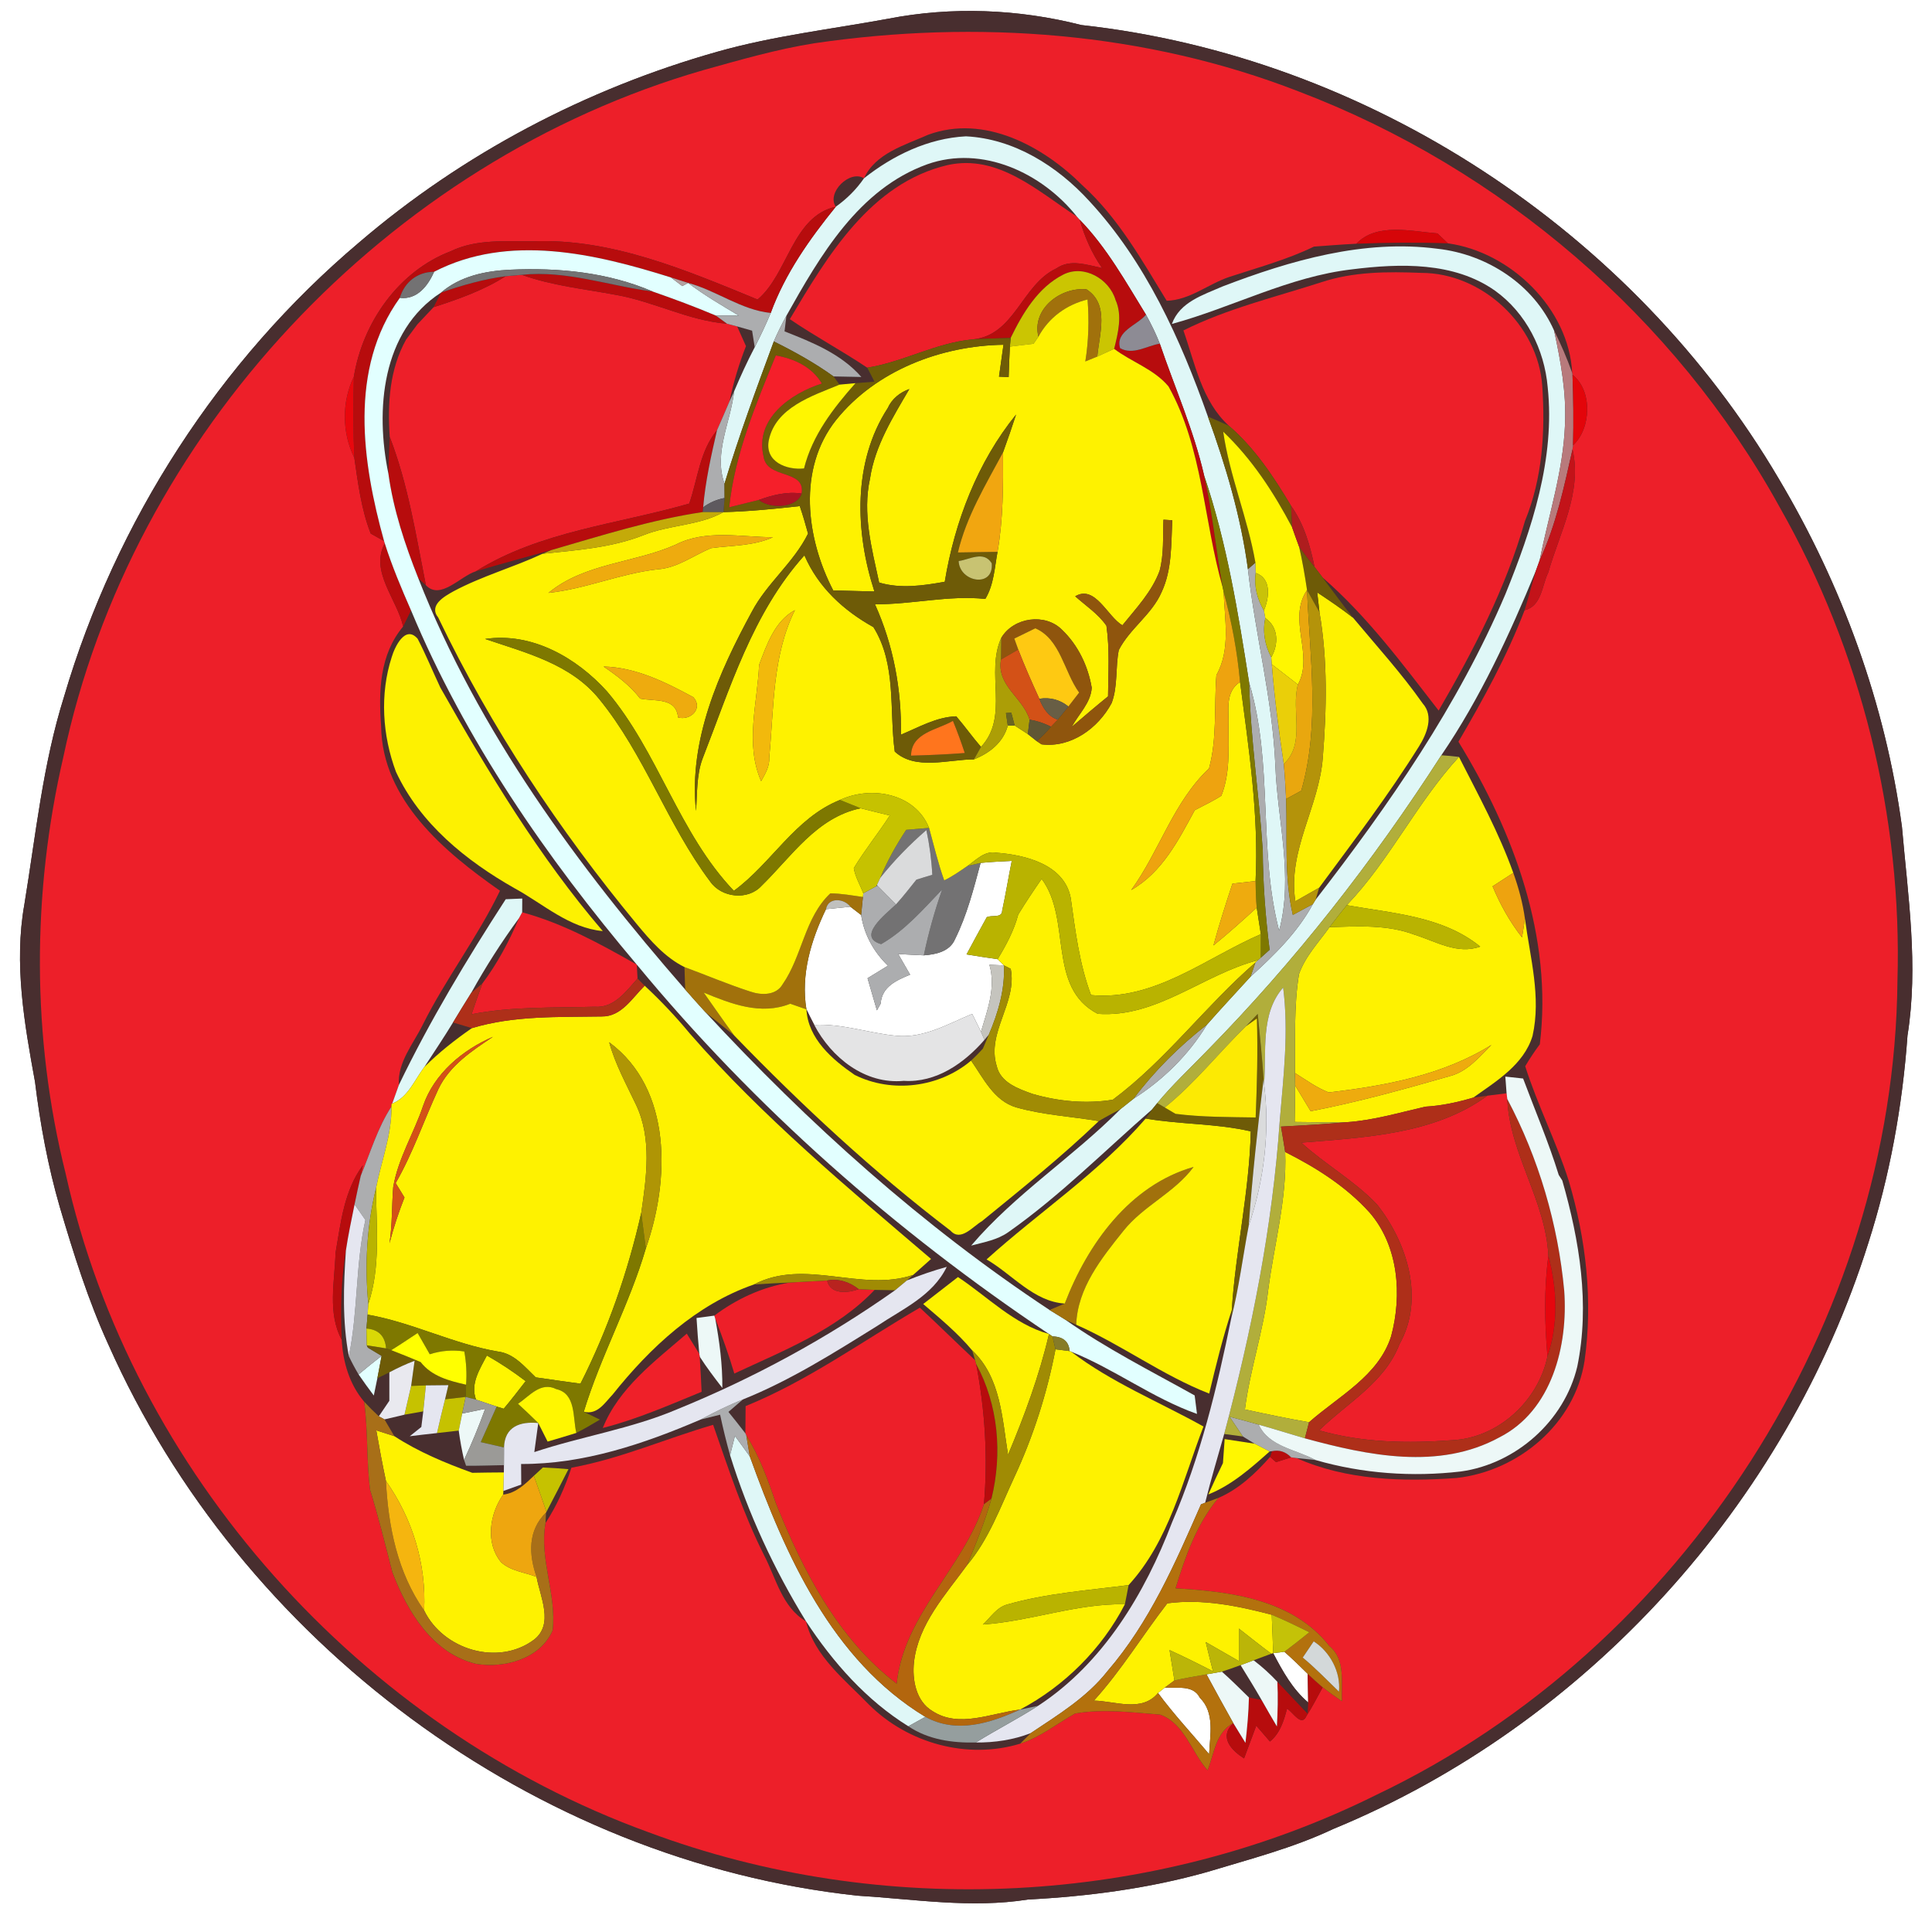 <?xml version="1.0" encoding="UTF-8" ?>
<!DOCTYPE svg PUBLIC "-//W3C//DTD SVG 1.1//EN" "http://www.w3.org/Graphics/SVG/1.1/DTD/svg11.dtd">
<svg width="250pt" height="250pt" viewBox="0 0 250 250" version="1.1" xmlns="http://www.w3.org/2000/svg">
<rect x="0" y="0" width="250" height="250" fill="#333333" stroke="none"/>
<g id="#ffffffff">
<path fill="#ffffff" opacity="1.00" d=" M 0.00 0.00 L 250.00 0.00 L 250.00 250.00 L 0.00 250.00 L 0.00 0.00 M 92.87 6.68 C 75.86 11.48 59.89 19.87 46.46 31.38 C 28.36 46.68 14.98 67.42 8.29 90.14 C 5.54 98.88 4.63 108.04 3.15 117.05 C 1.79 124.70 3.15 132.45 4.53 139.99 C 5.20 145.46 6.20 150.88 7.73 156.17 C 9.52 162.22 11.40 168.25 14.03 174.00 C 31.08 212.41 69.08 240.80 110.97 245.30 C 118.31 245.75 125.67 246.96 133.00 245.80 C 140.83 245.39 148.64 244.37 156.19 242.24 C 161.70 240.57 167.30 239.14 172.52 236.67 C 205.24 223.20 231.15 194.59 241.75 160.88 C 244.54 152.17 246.18 143.10 246.83 133.99 C 248.27 125.00 246.89 115.95 246.11 106.97 C 243.97 91.09 238.37 75.74 230.19 61.98 C 211.32 29.90 176.99 7.31 139.93 3.24 C 131.78 1.16 123.16 0.82 114.90 2.43 C 107.55 3.78 100.09 4.64 92.87 6.68 Z" />
<path fill="#ffffff" opacity="1.00" d=" M 126.89 111.66 C 128.23 111.53 129.57 111.47 130.92 111.40 C 130.49 113.54 130.14 115.69 129.68 117.83 C 129.67 118.88 128.21 118.35 127.68 118.70 C 126.80 120.29 125.93 121.89 125.07 123.50 C 126.41 123.72 127.74 123.93 129.09 124.12 C 129.29 124.32 129.70 124.72 129.91 124.92 C 129.44 124.90 128.50 124.86 128.03 124.84 C 128.89 127.81 127.76 130.70 126.94 133.51 C 126.65 132.93 126.08 131.78 125.80 131.20 C 122.67 132.49 119.52 134.38 116.00 134.03 C 112.44 133.70 108.98 132.43 105.36 132.62 C 105.01 131.95 104.67 131.28 104.35 130.61 C 103.61 126.10 104.94 121.68 106.88 117.65 C 107.67 117.57 109.25 117.41 110.04 117.33 C 110.39 117.60 111.08 118.13 111.43 118.40 C 111.82 120.95 113.06 123.18 114.90 124.96 C 114.02 125.50 113.14 126.04 112.26 126.58 C 112.66 127.97 113.07 129.35 113.47 130.74 C 113.59 130.52 113.84 130.09 113.96 129.87 C 114.10 127.69 115.98 126.86 117.77 126.12 C 117.25 125.22 116.74 124.33 116.23 123.45 C 117.33 123.52 118.43 123.57 119.54 123.62 C 121.07 123.51 122.89 123.14 123.57 121.55 C 125.13 118.42 125.99 115.01 126.89 111.66 Z" />
<path fill="#ffffff" opacity="1.00" d=" M 164.75 213.92 C 165.12 213.88 165.84 213.78 166.20 213.74 C 167.24 214.66 168.24 215.62 169.22 216.60 C 169.24 217.53 169.27 219.38 169.28 220.30 C 167.25 218.58 165.97 216.24 164.75 213.92 Z" />
<path fill="#ffffff" opacity="1.00" d=" M 149.85 219.07 C 150.07 218.89 150.51 218.55 150.73 218.37 C 152.29 218.51 154.38 217.96 155.26 219.69 C 157.23 221.64 156.56 224.53 156.46 226.99 C 154.25 224.35 151.89 221.84 149.85 219.07 Z" />
</g>
<g id="#482e2fff">
<path fill="#482e2f" opacity="1.00" d=" M 92.87 6.68 C 100.09 4.64 107.55 3.78 114.90 2.43 C 123.16 0.82 131.78 1.16 139.93 3.24 C 176.99 7.31 211.32 29.90 230.19 61.98 C 238.37 75.74 243.97 91.09 246.11 106.97 C 246.89 115.95 248.27 125.00 246.83 133.99 C 246.18 143.10 244.54 152.17 241.75 160.88 C 231.15 194.59 205.24 223.20 172.52 236.67 C 167.30 239.14 161.70 240.57 156.19 242.24 C 148.64 244.37 140.83 245.39 133.00 245.80 C 125.67 246.96 118.31 245.75 110.97 245.30 C 69.08 240.80 31.08 212.41 14.03 174.00 C 11.40 168.25 9.52 162.22 7.73 156.17 C 6.20 150.88 5.20 145.46 4.53 139.99 C 3.15 132.45 1.79 124.70 3.15 117.05 C 4.63 108.04 5.54 98.88 8.29 90.14 C 14.98 67.42 28.36 46.68 46.46 31.38 C 59.89 19.87 75.86 11.48 92.87 6.68 M 105.42 5.59 C 100.54 6.36 95.80 7.74 91.06 9.06 C 50.12 20.84 16.98 56.21 8.20 97.93 C 4.11 115.59 4.09 134.25 8.49 151.85 C 17.07 190.59 46.71 223.59 83.91 237.09 C 114.22 248.40 149.14 246.67 178.13 232.24 C 217.82 213.34 245.10 171.02 245.53 127.01 C 246.17 105.66 240.84 84.17 230.28 65.61 C 216.77 41.09 194.18 21.77 168.04 11.83 C 148.21 4.11 126.38 2.52 105.42 5.59 Z" />
<path fill="#482e2f" opacity="1.00" d=" M 120.10 17.44 C 127.36 14.77 134.98 18.91 140.06 23.98 C 144.69 28.17 147.75 33.66 150.97 38.92 C 153.96 38.84 156.34 36.75 159.09 35.83 C 162.77 34.62 166.53 33.61 170.03 31.91 C 171.85 31.78 173.68 31.63 175.51 31.54 C 179.46 31.39 183.41 31.35 187.36 31.49 C 195.45 32.60 203.02 39.91 203.44 48.25 C 202.78 46.38 201.99 44.55 201.10 42.78 C 198.47 36.81 192.41 32.90 186.02 32.19 C 176.51 30.94 167.00 33.69 158.19 37.07 C 155.70 38.17 152.67 39.06 151.64 41.92 C 159.48 39.78 166.80 35.79 174.98 34.85 C 181.15 34.08 188.12 33.86 193.45 37.61 C 197.47 40.49 199.85 45.22 200.27 50.10 C 201.25 59.36 198.23 68.42 194.80 76.88 C 188.70 91.24 179.75 104.15 170.24 116.42 L 170.70 114.87 C 175.14 108.86 179.67 102.90 183.63 96.56 C 184.63 94.96 185.56 92.66 184.10 91.03 C 181.36 87.13 178.14 83.60 175.09 79.94 C 173.73 78.24 172.47 76.48 171.16 74.75 C 176.93 79.76 181.50 85.94 186.16 91.95 C 190.68 84.17 194.85 76.10 197.33 67.42 C 199.60 61.90 199.97 55.85 199.57 49.95 C 199.04 42.08 191.80 35.30 183.91 35.31 C 179.57 35.13 175.12 35.14 170.95 36.53 C 164.96 38.46 158.79 39.93 153.13 42.76 C 154.64 47.04 155.50 51.88 159.00 55.08 C 158.10 54.68 157.20 54.28 156.30 53.90 C 152.75 43.87 148.25 33.89 140.94 26.00 C 136.82 21.49 131.22 17.95 124.99 17.64 C 120.13 17.89 115.57 20.09 111.80 23.07 C 113.29 19.83 117.08 18.79 120.10 17.44 Z" />
<path fill="#482e2f" opacity="1.00" d=" M 119.98 21.26 C 127.10 18.73 134.87 22.38 139.35 28.03 C 134.30 24.75 129.17 19.91 122.61 21.36 C 112.65 23.71 107.07 33.12 102.20 41.30 C 105.46 43.52 108.94 45.38 112.22 47.58 C 112.54 48.18 112.85 48.78 113.15 49.39 C 112.54 49.44 111.31 49.53 110.70 49.58 C 110.18 49.63 109.16 49.72 108.64 49.77 L 107.86 48.71 C 108.76 48.73 110.56 48.76 111.46 48.78 C 108.84 45.79 105.13 44.30 101.52 42.88 C 101.58 42.38 101.70 41.37 101.76 40.86 C 106.12 33.08 111.12 24.45 119.98 21.26 Z" />
<path fill="#482e2f" opacity="1.00" d=" M 108.15 26.75 C 106.93 24.92 109.96 21.94 111.80 23.07 C 110.81 24.51 109.57 25.74 108.15 26.75 Z" />
<path fill="#482e2f" opacity="1.00" d=" M 50.26 61.30 C 48.55 53.09 49.36 42.84 57.07 37.86 C 56.83 38.33 56.35 39.28 56.10 39.75 C 55.41 40.49 54.71 41.23 54.01 41.97 C 53.64 42.47 52.91 43.46 52.54 43.95 C 50.40 47.81 50.13 52.22 50.43 56.53 C 50.38 58.12 50.29 59.71 50.26 61.30 Z" />
<path fill="#482e2f" opacity="1.00" d=" M 95.39 42.24 C 95.87 42.38 96.84 42.65 97.32 42.79 C 97.40 43.33 97.57 44.40 97.66 44.93 C 96.68 46.80 95.81 48.71 94.99 50.65 L 94.41 51.90 C 94.91 49.47 95.63 47.09 96.53 44.79 C 96.25 44.15 95.67 42.88 95.39 42.24 Z" />
<path fill="#482e2f" opacity="1.00" d=" M 61.57 73.93 C 64.81 72.96 68.08 72.10 71.34 71.18 L 70.20 71.66 C 66.43 73.42 62.37 74.54 58.69 76.51 C 57.53 77.16 55.42 78.31 56.71 79.92 C 63.55 94.17 72.34 107.41 82.40 119.58 C 84.17 121.71 86.04 123.88 88.57 125.14 C 88.59 125.86 88.64 127.32 88.66 128.04 C 74.74 112.09 61.91 94.66 54.13 74.83 L 55.11 75.73 C 57.00 77.71 59.54 74.56 61.57 73.93 Z" />
<path fill="#482e2f" opacity="1.00" d=" M 186.51 97.73 C 191.55 90.33 195.31 82.16 198.72 73.91 C 198.23 75.59 197.79 77.29 197.28 78.96 C 195.01 84.91 191.92 90.50 188.72 95.98 C 195.87 107.64 200.95 121.25 199.25 135.13 C 198.57 136.04 197.94 136.99 197.36 137.97 C 198.96 143.02 201.40 147.76 203.00 152.82 C 205.23 160.33 206.14 168.31 205.04 176.09 C 203.79 184.23 196.50 190.36 188.48 191.25 C 181.55 191.75 174.21 191.55 167.77 188.67 C 168.39 188.74 169.62 188.87 170.24 188.93 C 176.32 190.69 182.75 191.14 189.02 190.41 C 196.17 189.43 202.43 183.87 204.10 176.83 C 205.75 168.80 204.39 160.53 202.16 152.76 L 201.70 152.04 C 200.39 147.80 198.64 143.71 197.09 139.56 C 196.51 139.50 195.36 139.37 194.79 139.31 C 194.83 139.85 194.91 140.93 194.95 141.47 C 194.33 141.54 193.09 141.70 192.47 141.78 L 190.64 142.03 C 193.63 139.90 197.18 137.77 198.31 134.05 C 199.45 129.00 197.99 123.90 197.33 118.90 C 197.05 116.86 196.51 114.87 195.82 112.95 C 193.96 107.73 191.29 102.87 188.79 97.94 C 188.03 97.85 187.27 97.78 186.51 97.73 Z" />
<path fill="#482e2f" opacity="1.00" d=" M 53.19 78.99 C 60.20 95.80 70.69 110.96 82.40 124.82 C 77.67 122.14 72.86 119.48 67.57 118.05 C 67.57 117.61 67.58 116.71 67.58 116.27 C 67.04 116.29 65.97 116.34 65.44 116.36 C 60.41 124.13 55.63 132.06 51.61 140.40 C 51.43 137.43 53.48 135.10 54.71 132.59 C 57.70 126.61 61.80 121.28 64.70 115.26 C 57.53 110.26 49.44 103.50 49.32 93.99 C 48.97 89.47 49.12 84.69 52.17 81.07 C 52.43 80.55 52.93 79.51 53.19 78.99 M 50.69 85.02 C 49.13 89.83 49.48 95.18 51.24 99.88 C 54.36 106.58 60.30 111.38 66.60 114.95 C 70.29 116.96 73.67 120.10 78.00 120.48 C 69.76 110.87 63.20 99.96 56.98 88.97 C 55.99 86.86 55.11 84.71 54.04 82.65 C 52.43 80.81 51.07 83.74 50.69 85.02 Z" />
<path fill="#482e2f" opacity="1.00" d=" M 60.98 128.47 C 62.83 125.13 64.89 121.90 67.15 118.82 C 65.89 121.80 64.36 124.67 62.42 127.26 C 62.06 127.56 61.34 128.17 60.98 128.47 Z" />
<path fill="#482e2f" opacity="1.00" d=" M 82.40 124.82 C 97.66 143.31 115.84 159.30 135.74 172.62 C 131.18 171.35 127.81 167.80 123.96 165.25 C 122.46 166.41 120.96 167.57 119.46 168.74 C 121.67 170.63 123.93 172.50 125.80 174.74 L 126.18 176.01 C 123.78 173.76 121.44 171.45 119.03 169.21 C 111.58 173.56 104.52 178.68 96.48 181.95 C 96.47 182.83 96.46 184.59 96.45 185.47 C 95.73 184.53 95.00 183.61 94.26 182.70 C 94.73 182.30 95.66 181.49 96.13 181.09 C 102.28 178.62 107.91 175.06 113.52 171.57 C 116.79 169.38 120.69 167.68 122.51 163.93 C 120.76 164.42 119.04 165.01 117.35 165.69 L 118.17 164.97 C 118.74 164.45 119.90 163.43 120.48 162.91 C 109.65 153.67 98.67 144.51 89.28 133.76 C 87.46 131.56 85.51 129.49 83.42 127.55 C 83.19 127.31 82.73 126.85 82.50 126.62 C 82.47 126.17 82.43 125.27 82.40 124.82 Z" />
<path fill="#482e2f" opacity="1.00" d=" M 91.25 130.94 C 92.48 131.98 93.78 132.96 95.01 134.00 C 103.75 143.04 113.00 151.63 123.00 159.25 C 124.32 160.73 125.89 158.69 127.05 158.03 C 132.19 153.83 137.39 149.68 142.18 145.07 C 143.10 144.52 144.05 144.03 144.99 143.52 C 138.84 149.73 131.34 154.51 125.67 161.18 C 127.31 160.74 129.06 160.45 130.48 159.44 C 137.17 154.73 142.95 148.90 149.10 143.54 L 148.25 144.74 C 142.23 151.71 134.46 156.83 127.66 162.97 C 130.98 164.89 133.75 168.43 137.78 168.68 C 137.29 168.89 136.30 169.30 135.81 169.51 C 119.37 158.65 104.60 145.38 91.25 130.94 Z" />
<path fill="#482e2f" opacity="1.00" d=" M 104.35 130.61 C 104.67 131.28 105.01 131.95 105.36 132.62 C 107.57 136.85 111.94 140.35 116.95 139.86 C 121.15 140.13 124.76 137.58 127.39 134.56 L 127.95 133.89 C 127.76 134.35 127.37 135.25 127.18 135.70 C 126.69 136.23 126.19 136.75 125.66 137.24 C 121.55 140.73 115.41 141.50 110.59 139.09 C 107.68 137.09 104.57 134.42 104.35 130.61 Z" />
<path fill="#482e2f" opacity="1.00" d=" M 54.91 138.07 C 56.16 136.15 57.43 134.26 58.62 132.31 C 59.23 132.49 60.45 132.85 61.06 133.04 C 58.88 134.55 56.79 136.20 54.91 138.07 Z" />
<path fill="#482e2f" opacity="1.00" d=" M 44.22 173.36 C 44.05 169.50 44.13 165.62 44.76 161.80 C 44.45 166.36 44.28 170.98 45.14 175.49 C 45.52 176.29 45.94 177.08 46.40 177.85 C 47.03 178.77 47.69 179.68 48.37 180.58 C 48.48 180.02 48.71 178.91 48.83 178.35 L 50.38 177.58 C 50.38 178.50 50.38 180.34 50.38 181.26 C 50.04 181.76 49.36 182.77 49.02 183.27 C 48.36 182.66 47.73 182.03 47.12 181.37 C 45.22 179.14 44.38 176.25 44.22 173.36 Z" />
<path fill="#482e2f" opacity="1.00" d=" M 79.27 180.46 C 84.12 174.38 90.09 168.80 97.56 166.21 C 99.10 166.11 100.65 166.03 102.19 165.96 C 98.63 166.54 95.31 168.08 92.43 170.24 C 91.86 170.32 90.70 170.47 90.13 170.55 C 90.23 172.10 90.34 173.64 90.49 175.19 C 90.08 174.54 89.27 173.23 88.87 172.57 C 84.77 176.12 80.07 179.59 78.00 184.78 C 82.42 183.66 86.59 181.82 90.79 180.10 C 90.72 178.58 90.65 177.06 90.54 175.55 C 91.44 176.95 92.45 178.28 93.47 179.60 C 93.50 176.58 93.10 173.58 92.55 170.62 C 93.46 172.97 94.31 175.33 95.02 177.74 C 101.37 174.77 108.28 172.09 113.18 166.91 C 114.06 166.93 114.94 166.94 115.82 166.96 C 107.04 173.16 97.51 178.34 87.55 182.39 C 81.63 184.90 75.22 185.87 69.14 187.90 C 69.27 186.96 69.52 185.08 69.65 184.14 C 69.95 184.74 70.56 185.94 70.86 186.54 C 72.10 186.18 73.34 185.81 74.58 185.42 C 75.62 184.89 76.63 184.30 77.63 183.70 C 77.10 183.44 76.06 182.93 75.54 182.68 C 77.32 183.12 78.26 181.51 79.27 180.46 Z" />
<path fill="#482e2f" opacity="1.00" d=" M 159.39 169.53 L 159.32 170.60 C 157.49 179.58 155.32 188.55 151.67 196.98 C 148.15 206.19 142.74 215.24 134.33 220.73 C 133.75 220.85 132.58 221.10 132.00 221.22 C 137.73 218.18 142.59 213.36 145.56 207.59 C 145.73 206.76 145.89 205.94 146.04 205.11 C 151.28 199.39 153.02 191.63 155.73 184.59 C 149.99 181.39 143.84 178.91 138.59 174.90 C 144.23 177.16 149.13 180.92 154.89 182.96 C 154.81 182.36 154.67 181.16 154.59 180.57 C 148.94 177.42 143.14 174.50 137.84 170.76 L 139.26 171.42 C 145.18 174.03 150.42 177.97 156.47 180.33 C 157.34 176.70 158.22 173.08 159.39 169.53 Z" />
<path fill="#482e2f" opacity="1.00" d=" M 51.85 183.18 L 52.34 183.06 C 52.95 182.95 54.16 182.74 54.77 182.63 C 54.71 183.13 54.58 184.14 54.52 184.65 C 54.14 184.95 53.40 185.55 53.02 185.85 C 54.19 185.70 55.37 185.57 56.55 185.44 C 57.25 185.36 58.66 185.20 59.36 185.12 C 59.53 186.39 59.76 187.66 60.05 188.91 C 60.11 189.10 60.24 189.48 60.31 189.67 C 61.94 189.68 63.58 189.62 65.21 189.59 L 65.20 190.53 C 63.84 190.54 62.47 190.55 61.11 190.58 C 57.61 189.31 54.16 187.88 51.03 185.84 C 50.71 185.30 50.07 184.21 49.75 183.67 C 50.28 183.55 51.33 183.30 51.85 183.18 Z" />
<path fill="#482e2f" opacity="1.00" d=" M 67.43 189.44 C 75.52 189.48 83.31 186.84 90.66 183.69 C 91.29 183.53 92.55 183.22 93.18 183.06 C 93.56 184.82 93.98 186.57 94.47 188.30 C 96.81 195.84 100.16 203.08 104.30 209.80 C 101.19 207.98 100.42 204.20 98.86 201.22 C 96.14 195.81 94.27 190.06 92.28 184.37 C 86.15 186.15 80.27 188.77 73.94 189.92 C 73.12 192.43 72.04 194.86 70.59 197.07 L 70.66 195.72 L 70.71 195.63 C 71.68 193.80 72.62 191.95 73.56 190.11 C 72.46 190.01 71.35 189.94 70.25 189.89 L 69.08 190.97 C 67.94 192.05 66.76 193.21 65.11 193.40 L 65.14 192.93 C 65.72 192.72 66.87 192.31 67.45 192.10 C 67.44 191.44 67.44 190.11 67.43 189.44 Z" />
<path fill="#482e2f" opacity="1.00" d=" M 158.41 185.56 C 159.02 185.64 160.23 185.80 160.83 185.88 C 161.21 186.11 161.97 186.58 162.34 186.81 C 161.38 186.66 159.44 186.37 158.47 186.22 C 158.42 186.99 158.31 188.54 158.25 189.32 C 157.60 190.66 156.97 192.01 156.36 193.38 C 159.41 192.16 161.87 189.97 164.29 187.82 L 164.60 187.78 L 164.35 188.52 C 162.48 190.64 160.31 192.69 157.68 193.82 C 157.25 193.98 156.38 194.29 155.95 194.45 C 156.68 191.46 157.58 188.52 158.41 185.56 Z" />
<path fill="#482e2f" opacity="1.00" d=" M 104.30 209.80 C 107.78 215.11 112.11 220.01 117.54 223.38 C 120.11 225.11 123.23 225.55 126.27 225.48 C 128.69 225.50 131.11 225.15 133.37 224.27 C 133.03 224.61 132.35 225.29 132.01 225.63 C 125.17 227.71 117.51 225.59 112.46 220.59 C 109.36 217.38 105.39 214.34 104.30 209.80 Z" />
<path fill="#482e2f" opacity="1.00" d=" M 162.22 214.84 C 162.80 214.62 163.94 214.20 164.51 213.99 L 164.75 213.92 C 165.97 216.24 167.25 218.58 169.28 220.30 C 169.26 220.66 169.22 221.39 169.20 221.75 C 167.88 220.39 166.60 219.00 165.29 217.62 C 164.35 216.61 163.32 215.68 162.22 214.84 Z" />
<path fill="#482e2f" opacity="1.00" d=" M 158.11 216.31 C 158.92 216.04 159.73 215.77 160.53 215.47 C 161.45 216.96 162.38 218.46 163.25 219.98 C 162.84 219.90 162.02 219.73 161.61 219.65 C 160.45 218.52 159.31 217.37 158.11 216.31 Z" />
</g>
<g id="#ed1f29ff">
<path fill="#ed1f29" opacity="1.00" d=" M 105.42 5.59 C 126.38 2.52 148.21 4.11 168.04 11.83 C 194.18 21.77 216.77 41.09 230.28 65.61 C 240.84 84.17 246.17 105.66 245.53 127.01 C 245.10 171.02 217.82 213.34 178.13 232.24 C 149.14 246.67 114.22 248.40 83.91 237.09 C 46.71 223.59 17.07 190.59 8.49 151.85 C 4.09 134.25 4.11 115.59 8.20 97.93 C 16.98 56.21 50.12 20.84 91.06 9.06 C 95.80 7.74 100.54 6.36 105.42 5.59 M 120.10 17.44 C 117.08 18.79 113.29 19.83 111.80 23.07 C 109.96 21.94 106.93 24.92 108.15 26.75 C 102.53 27.98 101.97 35.48 98.03 38.76 C 88.79 34.97 79.18 30.84 68.98 31.22 C 65.41 31.26 61.65 30.90 58.33 32.51 C 51.57 35.09 46.94 41.74 45.79 48.74 C 44.21 52.01 44.24 55.99 45.85 59.24 C 46.33 62.54 46.75 65.92 47.97 69.04 C 48.40 69.28 49.27 69.78 49.70 70.02 L 49.79 70.31 C 47.84 73.95 51.37 77.52 52.17 81.07 C 49.12 84.69 48.97 89.47 49.32 93.99 C 49.44 103.50 57.53 110.26 64.70 115.26 C 61.80 121.28 57.70 126.61 54.71 132.59 C 53.48 135.10 51.43 137.43 51.61 140.40 C 51.40 141.01 50.97 142.21 50.75 142.81 L 50.66 142.86 C 50.66 142.94 50.65 143.11 50.65 143.19 C 48.85 145.95 47.93 149.14 46.68 152.15 L 46.95 150.80 C 44.53 154.05 44.09 158.24 43.42 162.12 C 43.31 165.83 42.36 169.94 44.22 173.36 C 44.38 176.25 45.22 179.14 47.12 181.37 C 47.64 185.16 47.40 189.00 47.89 192.79 C 48.97 196.30 49.86 199.88 50.77 203.44 C 52.69 208.50 55.95 213.95 61.60 215.30 C 65.28 215.91 69.92 214.66 71.51 210.98 C 72.05 206.31 69.76 201.79 70.59 197.07 C 72.04 194.86 73.12 192.43 73.94 189.92 C 80.27 188.77 86.15 186.15 92.28 184.37 C 94.27 190.06 96.14 195.81 98.86 201.22 C 100.42 204.20 101.19 207.98 104.30 209.80 C 105.39 214.34 109.36 217.38 112.46 220.59 C 117.51 225.59 125.17 227.71 132.01 225.63 C 134.62 224.80 136.76 223.05 139.11 221.73 C 142.73 221.09 146.48 221.59 150.12 221.87 C 153.29 223.03 154.17 226.73 156.26 229.07 C 157.13 226.93 157.29 224.18 159.59 222.97 C 157.64 224.82 159.45 226.56 160.98 227.54 C 161.50 226.12 162.03 224.71 162.56 223.30 C 163.14 223.98 163.73 224.66 164.33 225.35 C 165.65 224.28 166.12 222.68 166.54 221.11 C 167.23 221.43 168.38 223.53 169.04 222.07 C 169.82 220.87 170.46 219.59 171.15 218.34 C 171.97 218.97 172.80 219.57 173.65 220.14 C 173.51 217.71 174.17 214.75 172.01 212.99 C 167.32 206.97 159.23 205.93 152.12 205.53 C 153.39 201.38 154.85 197.19 157.68 193.82 C 160.31 192.69 162.48 190.64 164.35 188.52 L 165.12 189.20 C 165.61 189.04 166.58 188.73 167.07 188.58 L 167.77 188.67 C 174.21 191.55 181.55 191.75 188.48 191.25 C 196.50 190.36 203.79 184.23 205.04 176.09 C 206.14 168.31 205.23 160.33 203.00 152.82 C 201.40 147.76 198.96 143.02 197.36 137.97 C 197.94 136.99 198.57 136.04 199.25 135.13 C 200.95 121.25 195.87 107.64 188.72 95.98 C 191.92 90.50 195.01 84.91 197.28 78.96 C 199.51 78.44 199.52 75.73 200.35 74.06 C 201.82 68.89 204.77 63.66 203.48 58.15 C 203.50 58.02 203.53 57.75 203.55 57.62 C 205.92 55.45 206.09 50.53 203.48 48.50 L 203.44 48.25 C 203.02 39.91 195.45 32.60 187.36 31.49 C 187.02 31.17 186.34 30.52 186.00 30.20 C 182.61 29.94 178.14 28.78 175.51 31.54 C 173.68 31.63 171.85 31.78 170.03 31.91 C 166.53 33.61 162.77 34.62 159.09 35.83 C 156.34 36.75 153.96 38.84 150.97 38.92 C 147.75 33.66 144.69 28.17 140.06 23.98 C 134.98 18.91 127.36 14.77 120.10 17.44 Z" />
<path fill="#ed1f29" opacity="1.00" d=" M 122.61 21.36 C 129.17 19.91 134.30 24.75 139.35 28.03 C 139.44 28.13 139.62 28.33 139.71 28.43 C 140.36 30.65 141.28 32.79 142.61 34.68 C 140.67 34.30 138.51 33.47 136.70 34.73 C 132.18 36.84 131.32 43.43 125.84 43.92 C 121.09 44.36 116.89 46.84 112.22 47.58 C 108.94 45.38 105.46 43.52 102.20 41.30 C 107.07 33.12 112.65 23.71 122.61 21.36 Z" />
<path fill="#ed1f29" opacity="1.00" d=" M 65.43 35.74 C 65.95 35.69 66.99 35.61 67.52 35.56 C 71.45 36.98 75.63 37.39 79.72 38.16 C 84.61 39.02 89.08 41.49 94.08 41.89 C 94.40 41.98 95.06 42.16 95.39 42.24 C 95.67 42.88 96.25 44.15 96.53 44.79 C 95.63 47.09 94.91 49.47 94.41 51.90 C 93.88 53.16 93.33 54.42 92.78 55.67 C 90.54 58.38 90.30 61.96 89.19 65.16 C 79.95 67.83 69.89 68.73 61.57 73.93 C 59.54 74.56 57.00 77.71 55.11 75.73 C 53.83 69.28 52.81 62.68 50.43 56.53 C 50.13 52.22 50.40 47.81 52.54 43.95 C 52.91 43.46 53.64 42.47 54.01 41.97 C 54.71 41.23 55.41 40.49 56.10 39.75 C 59.33 38.71 62.56 37.57 65.43 35.74 Z" />
<path fill="#ed1f29" opacity="1.00" d=" M 170.95 36.53 C 175.12 35.14 179.57 35.13 183.91 35.31 C 191.80 35.30 199.04 42.08 199.57 49.95 C 199.97 55.85 199.60 61.90 197.33 67.42 C 194.85 76.10 190.68 84.17 186.16 91.95 C 181.50 85.94 176.93 79.76 171.16 74.75 C 170.89 74.40 170.36 73.71 170.10 73.36 C 169.53 70.58 168.74 67.81 167.07 65.47 C 164.82 61.70 162.36 57.97 159.00 55.08 C 155.50 51.88 154.64 47.04 153.13 42.76 C 158.79 39.93 164.96 38.46 170.95 36.53 Z" />
<path fill="#ed1f29" opacity="1.00" d=" M 67.15 118.82 L 67.57 118.05 C 72.86 119.48 77.67 122.14 82.40 124.82 C 82.43 125.27 82.47 126.17 82.50 126.62 C 81.02 128.27 79.46 130.48 76.95 130.27 C 71.63 130.42 66.27 130.22 61.02 131.24 C 61.47 129.91 61.93 128.58 62.42 127.26 C 64.36 124.67 65.89 121.80 67.15 118.82 Z" />
<path fill="#ed1f29" opacity="1.00" d=" M 192.47 141.78 C 193.09 141.70 194.33 141.54 194.95 141.47 L 195.04 142.21 C 195.36 149.33 200.02 155.36 200.36 162.50 C 199.78 166.82 199.87 171.19 200.24 175.53 C 199.04 181.28 193.86 186.08 187.92 186.36 C 182.16 186.79 176.28 186.69 170.70 185.09 C 174.33 181.53 179.18 178.92 181.09 173.94 C 184.39 168.08 182.10 160.79 178.18 155.85 C 175.26 152.78 171.51 150.70 168.39 147.86 C 176.57 147.18 185.62 146.80 192.47 141.78 Z" />
<path fill="#ed1f29" opacity="1.00" d=" M 102.19 165.96 C 103.80 165.86 105.42 165.80 107.03 165.70 C 107.47 167.57 109.73 167.31 111.11 166.82 L 113.18 166.91 C 108.28 172.09 101.37 174.77 95.02 177.74 C 94.31 175.33 93.46 172.97 92.55 170.62 L 92.43 170.24 C 95.31 168.08 98.63 166.54 102.19 165.96 Z" />
<path fill="#ed1f29" opacity="1.00" d=" M 96.48 181.95 C 104.52 178.68 111.58 173.56 119.03 169.21 C 121.44 171.45 123.78 173.76 126.18 176.01 L 126.32 176.51 C 127.46 182.49 127.85 188.58 127.32 194.65 C 124.60 202.94 116.96 208.91 116.03 217.87 C 108.40 212.01 103.90 203.25 100.40 194.51 C 99.37 191.48 98.28 188.45 96.57 185.73 L 96.45 185.47 C 96.46 184.59 96.47 182.83 96.48 181.95 Z" />
</g>
<g id="#dff7f7ff">
<path fill="#dff7f7" opacity="1.00" d=" M 111.80 23.07 C 115.57 20.09 120.13 17.89 124.99 17.64 C 131.22 17.95 136.82 21.49 140.94 26.00 C 148.25 33.89 152.75 43.87 156.30 53.90 C 158.62 60.29 160.58 66.89 161.48 73.65 C 162.43 82.13 164.66 90.45 165.03 99.02 C 165.28 106.16 167.41 113.34 165.52 120.43 C 162.78 109.94 164.80 98.78 161.64 88.34 C 160.22 79.32 158.76 70.24 155.82 61.56 C 154.48 55.68 152.01 50.16 150.08 44.47 C 149.57 43.18 148.96 41.93 148.29 40.72 C 145.67 36.47 143.22 32.04 139.71 28.43 C 139.62 28.33 139.44 28.13 139.35 28.03 C 134.87 22.38 127.10 18.73 119.98 21.26 C 111.12 24.45 106.12 33.08 101.76 40.86 C 101.17 41.94 100.62 43.04 100.13 44.18 C 97.88 50.27 95.63 56.37 93.75 62.59 C 92.31 58.59 94.56 54.63 94.99 50.65 C 95.81 48.71 96.68 46.80 97.66 44.93 C 98.40 43.48 99.10 42.01 99.73 40.50 C 101.59 35.41 104.76 30.93 108.15 26.75 C 109.57 25.74 110.81 24.51 111.80 23.07 Z" />
<path fill="#dff7f7" opacity="1.00" d=" M 158.19 37.07 C 167.00 33.69 176.51 30.94 186.02 32.19 C 192.41 32.90 198.47 36.81 201.10 42.78 C 201.96 46.76 202.70 50.82 202.51 54.92 C 202.29 60.92 200.39 66.66 199.23 72.50 C 199.10 72.85 198.85 73.56 198.72 73.91 C 195.31 82.16 191.55 90.33 186.51 97.73 C 177.67 111.47 167.55 124.42 156.08 136.08 C 153.95 138.28 151.70 140.38 149.75 142.74 C 149.59 142.94 149.26 143.34 149.10 143.54 C 142.95 148.90 137.17 154.73 130.48 159.44 C 129.06 160.45 127.31 160.74 125.67 161.18 C 131.34 154.51 138.84 149.73 144.99 143.52 C 145.55 143.07 146.12 142.62 146.69 142.17 C 150.53 139.72 153.82 136.49 156.18 132.59 C 158.02 130.49 159.94 128.45 161.82 126.38 C 164.88 123.61 167.89 120.67 169.88 117.00 L 170.24 116.42 C 179.75 104.15 188.70 91.24 194.80 76.88 C 198.23 68.42 201.25 59.36 200.27 50.10 C 199.85 45.22 197.47 40.49 193.45 37.61 C 188.12 33.86 181.15 34.08 174.98 34.85 C 166.80 35.79 159.48 39.78 151.64 41.92 C 152.67 39.06 155.70 38.17 158.19 37.07 Z" />
<path fill="#dff7f7" opacity="1.00" d=" M 65.44 116.36 C 65.97 116.34 67.04 116.29 67.58 116.27 C 67.58 116.71 67.57 117.61 67.57 118.05 L 67.15 118.82 C 64.89 121.90 62.83 125.13 60.98 128.47 C 60.18 129.74 59.40 131.02 58.62 132.31 C 57.43 134.26 56.16 136.15 54.91 138.07 C 53.65 139.73 52.82 141.98 50.75 142.81 C 50.97 142.21 51.40 141.01 51.61 140.40 C 55.63 132.06 60.41 124.13 65.44 116.36 Z" />
<path fill="#dff7f7" opacity="1.00" d=" M 95.10 185.81 C 95.75 186.69 96.39 187.57 97.03 188.47 C 101.64 201.25 107.63 214.82 119.74 222.16 C 119.19 222.46 118.09 223.07 117.54 223.38 C 112.11 220.01 107.78 215.11 104.30 209.80 C 100.16 203.08 96.81 195.84 94.47 188.30 C 94.63 187.68 94.94 186.44 95.10 185.81 Z" />
</g>
<g id="#b70c0dff">
<path fill="#b70c0d" opacity="1.00" d=" M 98.03 38.76 C 101.97 35.48 102.53 27.98 108.15 26.75 C 104.76 30.93 101.59 35.41 99.73 40.50 C 95.91 40.11 92.72 37.60 89.04 36.61 C 88.48 36.43 87.37 36.07 86.81 35.90 C 77.01 32.82 65.83 30.18 56.17 35.17 C 54.03 35.18 52.34 36.49 51.74 38.54 C 45.11 47.73 46.86 59.79 49.70 70.02 C 49.27 69.78 48.40 69.28 47.97 69.04 C 46.75 65.92 46.33 62.54 45.85 59.24 C 45.69 55.74 45.68 52.24 45.79 48.74 C 46.94 41.74 51.57 35.09 58.33 32.51 C 61.65 30.90 65.41 31.26 68.98 31.22 C 79.18 30.84 88.79 34.97 98.03 38.76 Z" />
<path fill="#b70c0d" opacity="1.00" d=" M 139.71 28.43 C 143.22 32.04 145.67 36.47 148.29 40.72 C 147.17 42.09 144.29 42.86 144.94 45.05 C 146.60 46.00 148.40 44.74 150.08 44.47 C 152.01 50.16 154.48 55.68 155.82 61.56 C 156.91 66.34 157.34 71.23 158.23 76.05 C 155.74 67.41 155.66 58.01 151.21 50.01 C 149.35 47.77 146.45 46.86 144.17 45.14 C 144.67 43.09 145.26 40.84 144.35 38.81 C 143.54 36.09 140.26 34.18 137.59 35.53 C 134.31 37.19 132.33 40.54 130.78 43.73 C 129.13 43.78 127.48 43.82 125.84 43.92 C 131.32 43.43 132.18 36.84 136.70 34.73 C 138.51 33.47 140.67 34.30 142.61 34.68 C 141.28 32.79 140.36 30.65 139.71 28.43 Z" />
<path fill="#b70c0d" opacity="1.00" d=" M 57.07 37.86 C 59.79 36.91 62.57 36.12 65.43 35.74 C 62.56 37.57 59.33 38.71 56.10 39.75 C 56.35 39.28 56.83 38.33 57.07 37.86 Z" />
<path fill="#b70c0d" opacity="1.00" d=" M 67.52 35.56 C 73.28 34.95 78.80 36.99 84.45 37.72 C 87.20 38.68 89.93 39.69 92.62 40.83 L 94.08 41.89 C 89.08 41.49 84.61 39.02 79.72 38.16 C 75.63 37.39 71.45 36.98 67.52 35.56 Z" />
<path fill="#b70c0d" opacity="1.00" d=" M 52.54 43.95 C 52.91 43.46 53.64 42.47 54.01 41.97 C 53.64 42.47 52.91 43.46 52.54 43.95 Z" />
<path fill="#b70c0d" opacity="1.00" d=" M 89.19 65.16 C 90.30 61.96 90.54 58.38 92.78 55.67 C 92.02 58.96 91.28 62.27 90.99 65.64 L 90.94 66.26 C 84.27 67.25 77.80 69.31 71.34 71.18 C 68.08 72.10 64.81 72.96 61.57 73.93 C 69.89 68.73 79.95 67.83 89.19 65.16 Z" />
<path fill="#b70c0d" opacity="1.00" d=" M 50.43 56.53 C 52.81 62.68 53.83 69.28 55.11 75.73 L 54.13 74.83 C 52.40 70.46 50.90 65.97 50.26 61.30 C 50.29 59.71 50.38 58.12 50.43 56.53 Z" />
<path fill="#b70c0d" opacity="1.00" d=" M 49.79 70.31 C 50.73 73.27 51.94 76.14 53.19 78.99 C 52.93 79.51 52.43 80.55 52.17 81.07 C 51.37 77.52 47.84 73.95 49.79 70.31 Z" />
<path fill="#b70c0d" opacity="1.00" d=" M 43.42 162.12 C 44.09 158.24 44.53 154.05 46.95 150.80 L 46.68 152.15 C 46.40 153.38 46.13 154.61 45.88 155.85 C 45.48 157.83 45.06 159.80 44.76 161.80 C 44.13 165.62 44.05 169.50 44.22 173.36 C 42.36 169.94 43.31 165.83 43.42 162.12 Z" />
<path fill="#b70c0d" opacity="1.00" d=" M 126.32 176.51 C 129.19 181.82 129.72 188.09 128.30 193.91 L 127.32 194.65 C 127.85 188.58 127.46 182.49 126.32 176.51 Z" />
<path fill="#b70c0d" opacity="1.00" d=" M 164.60 187.78 C 165.54 187.58 166.37 187.85 167.07 188.58 C 166.58 188.73 165.61 189.04 165.12 189.20 L 164.35 188.52 L 164.60 187.78 Z" />
<path fill="#b70c0d" opacity="1.00" d=" M 169.22 216.60 C 169.85 217.20 170.49 217.78 171.15 218.34 C 170.46 219.59 169.82 220.87 169.04 222.07 C 168.38 223.53 167.23 221.43 166.54 221.11 C 166.12 222.68 165.65 224.28 164.33 225.35 C 163.73 224.66 163.14 223.98 162.56 223.30 C 162.03 224.71 161.50 226.12 160.98 227.54 C 159.45 226.56 157.64 224.82 159.59 222.97 C 159.98 223.61 160.77 224.89 161.16 225.53 C 161.39 223.58 161.57 221.62 161.61 219.65 C 162.02 219.73 162.84 219.90 163.25 219.98 C 163.90 221.12 164.55 222.27 165.23 223.40 C 165.34 221.48 165.39 219.55 165.29 217.62 C 166.60 219.00 167.88 220.39 169.20 221.75 C 169.22 221.39 169.26 220.66 169.28 220.30 C 169.27 219.38 169.24 217.53 169.22 216.60 Z" />
</g>
<g id="#d60509ff">
<path fill="#d60509" opacity="1.00" d=" M 175.51 31.54 C 178.14 28.78 182.61 29.94 186.00 30.20 C 186.34 30.52 187.02 31.17 187.36 31.49 C 183.41 31.35 179.46 31.39 175.51 31.54 Z" />
</g>
<g id="#e2ffffff">
<path fill="#e2ffff" opacity="1.00" d=" M 56.17 35.17 C 65.83 30.18 77.01 32.82 86.81 35.90 C 87.18 36.18 87.92 36.74 88.29 37.02 L 89.04 36.61 C 91.12 38.19 93.37 39.50 95.61 40.84 C 94.86 40.83 93.36 40.83 92.62 40.83 C 89.93 39.69 87.20 38.68 84.45 37.72 C 78.65 35.23 72.25 34.61 66.00 34.90 C 62.83 35.05 59.54 35.73 57.07 37.86 C 49.36 42.84 48.55 53.09 50.26 61.30 C 50.90 65.97 52.40 70.46 54.13 74.83 C 61.91 94.66 74.74 112.09 88.66 128.04 C 89.52 129.01 90.37 129.99 91.25 130.94 C 104.60 145.38 119.37 158.65 135.81 169.51 C 136.18 169.74 136.94 170.20 137.31 170.43 C 137.40 170.48 137.56 170.59 137.65 170.64 L 137.84 170.76 C 143.14 174.50 148.94 177.42 154.59 180.57 C 154.67 181.16 154.81 182.36 154.89 182.96 C 149.13 180.92 144.23 177.16 138.59 174.90 L 138.41 174.83 C 138.31 173.60 137.57 172.96 136.19 172.93 L 135.74 172.62 C 115.84 159.30 97.66 143.31 82.40 124.82 C 70.69 110.96 60.20 95.80 53.19 78.99 C 51.94 76.14 50.73 73.27 49.79 70.31 L 49.70 70.02 C 46.86 59.79 45.11 47.73 51.74 38.54 C 53.96 38.82 55.38 36.99 56.17 35.17 Z" />
<path fill="#e2ffff" opacity="1.00" d=" M 46.40 177.85 C 47.38 177.03 48.37 176.23 49.38 175.45 C 49.24 176.18 48.97 177.63 48.83 178.35 C 48.71 178.91 48.48 180.02 48.37 180.58 C 47.69 179.68 47.03 178.77 46.40 177.85 Z" />
</g>
<g id="#737273ff">
<path fill="#737273" opacity="1.00" d=" M 51.74 38.54 C 52.34 36.49 54.03 35.18 56.17 35.17 C 55.38 36.99 53.96 38.82 51.74 38.54 Z" />
<path fill="#737273" opacity="1.00" d=" M 57.07 37.86 C 59.54 35.73 62.83 35.05 66.00 34.90 C 72.25 34.61 78.65 35.23 84.45 37.72 C 78.80 36.99 73.28 34.95 67.52 35.56 C 66.99 35.61 65.95 35.69 65.43 35.74 C 62.57 36.12 59.79 36.91 57.07 37.86 Z" />
<path fill="#737273" opacity="1.00" d=" M 117.26 107.38 C 118.00 107.32 119.48 107.20 120.22 107.13 C 120.85 109.40 121.38 111.70 122.18 113.92 C 123.25 113.41 124.22 112.72 125.19 112.05 L 126.89 111.66 C 125.99 115.01 125.13 118.42 123.57 121.55 C 122.89 123.14 121.07 123.51 119.54 123.62 C 120.14 120.73 120.94 117.89 121.91 115.11 C 119.47 117.65 117.11 120.40 114.02 122.17 C 110.78 121.24 114.60 118.30 115.94 117.03 C 116.87 116.00 117.72 114.91 118.58 113.83 C 119.26 113.61 119.95 113.41 120.64 113.20 C 120.54 111.25 120.28 109.31 119.87 107.41 C 117.70 109.29 115.69 111.35 113.90 113.60 C 114.80 111.41 115.96 109.35 117.26 107.38 Z" />
</g>
<g id="#cbc502ff">
<path fill="#cbc502" opacity="1.00" d=" M 137.59 35.53 C 140.26 34.18 143.54 36.09 144.35 38.81 C 145.26 40.84 144.67 43.09 144.17 45.14 C 143.63 45.39 142.53 45.89 141.99 46.14 C 142.24 43.28 143.61 39.36 140.59 37.44 C 137.25 37.12 133.49 39.96 134.37 43.57 C 134.21 43.80 133.90 44.25 133.74 44.48 C 132.72 44.61 131.70 44.73 130.68 44.85 L 130.78 43.73 C 132.33 40.54 134.31 37.19 137.59 35.53 Z" />
</g>
<g id="#b4a1a1ff">
<path fill="#b4a1a1" opacity="1.00" d=" M 86.81 35.90 C 87.37 36.07 88.48 36.43 89.04 36.61 L 88.29 37.02 C 87.92 36.74 87.18 36.18 86.81 35.90 Z" />
</g>
<g id="#acadafff">
<path fill="#acadaf" opacity="1.00" d=" M 89.04 36.61 C 92.72 37.60 95.91 40.11 99.73 40.50 C 99.10 42.01 98.40 43.48 97.66 44.93 C 97.57 44.40 97.40 43.33 97.32 42.79 C 96.84 42.65 95.87 42.38 95.39 42.24 C 95.06 42.16 94.40 41.98 94.08 41.89 L 92.62 40.83 C 93.36 40.83 94.86 40.83 95.61 40.84 C 93.37 39.50 91.12 38.19 89.04 36.61 Z" />
<path fill="#acadaf" opacity="1.00" d=" M 100.13 44.18 C 100.62 43.04 101.17 41.94 101.76 40.86 C 101.70 41.37 101.58 42.38 101.52 42.88 C 105.13 44.30 108.84 45.79 111.46 48.78 C 110.56 48.76 108.76 48.73 107.86 48.71 C 105.43 46.96 102.81 45.51 100.13 44.18 Z" />
<path fill="#acadaf" opacity="1.00" d=" M 94.41 51.90 L 94.99 50.65 C 94.56 54.63 92.31 58.59 93.75 62.59 C 93.75 63.05 93.76 63.98 93.76 64.44 C 92.74 64.63 91.82 65.03 90.99 65.64 C 91.28 62.27 92.02 58.96 92.78 55.67 C 93.33 54.42 93.88 53.16 94.41 51.90 Z" />
<path fill="#acadaf" opacity="1.00" d=" M 161.48 73.65 C 161.72 73.44 162.21 73.01 162.45 72.80 L 162.49 74.14 C 162.25 75.85 162.68 77.53 163.55 79.00 L 163.73 79.98 C 163.35 81.72 163.67 83.49 164.50 85.05 L 164.57 85.96 C 164.91 90.28 165.48 94.58 166.12 98.86 C 166.27 100.37 166.34 101.87 166.42 103.39 C 166.60 108.39 166.14 113.46 167.29 118.39 C 167.94 118.04 169.23 117.35 169.88 117.00 C 167.89 120.67 164.88 123.61 161.82 126.38 L 162.45 124.55 L 162.76 124.26 C 162.86 124.18 163.04 124.01 163.14 123.93 L 164.29 122.90 C 163.75 118.63 163.42 114.33 163.40 110.02 C 162.93 102.79 161.81 95.60 161.64 88.34 C 164.80 98.78 162.78 109.94 165.52 120.43 C 167.41 113.34 165.28 106.16 165.03 99.02 C 164.66 90.45 162.43 82.13 161.48 73.65 Z" />
<path fill="#acadaf" opacity="1.00" d=" M 111.71 115.59 L 113.38 114.68 L 113.54 114.60 C 114.34 115.41 115.14 116.22 115.94 117.03 C 114.60 118.30 110.78 121.24 114.02 122.17 C 117.11 120.40 119.47 117.65 121.91 115.11 C 120.94 117.89 120.14 120.73 119.54 123.62 C 118.43 123.57 117.33 123.52 116.23 123.45 C 116.74 124.33 117.25 125.22 117.77 126.12 C 115.98 126.86 114.10 127.69 113.96 129.87 C 113.84 130.09 113.59 130.52 113.47 130.74 C 113.07 129.35 112.66 127.97 112.26 126.58 C 113.14 126.04 114.02 125.50 114.90 124.96 C 113.06 123.18 111.82 120.95 111.43 118.40 C 111.49 117.82 111.60 116.65 111.66 116.07 L 111.71 115.59 Z" />
<path fill="#acadaf" opacity="1.00" d=" M 146.69 142.17 C 149.40 138.56 152.62 135.36 156.18 132.59 C 153.82 136.49 150.53 139.72 146.69 142.17 Z" />
<path fill="#acadaf" opacity="1.00" d=" M 46.68 152.15 C 47.93 149.14 48.85 145.95 50.65 143.19 C 50.72 146.82 49.34 150.22 48.66 153.73 C 47.46 158.64 47.18 163.71 47.66 168.73 C 47.63 169.08 47.59 169.77 47.57 170.11 C 47.53 170.56 47.46 171.46 47.42 171.91 C 47.43 172.46 47.45 173.54 47.46 174.08 L 47.60 174.38 C 48.04 174.65 48.93 175.19 49.38 175.45 C 48.37 176.23 47.38 177.03 46.40 177.85 C 45.94 177.08 45.52 176.29 45.14 175.49 C 46.34 169.67 45.99 163.66 47.28 157.86 C 46.93 157.36 46.23 156.35 45.88 155.85 C 46.13 154.61 46.40 153.38 46.68 152.15 Z" />
<path fill="#acadaf" opacity="1.00" d=" M 90.66 183.69 C 92.44 182.73 94.25 181.83 96.13 181.09 C 95.66 181.49 94.73 182.30 94.26 182.70 C 95.00 183.61 95.73 184.53 96.45 185.47 L 96.57 185.73 C 96.68 186.41 96.91 187.78 97.03 188.47 C 96.39 187.57 95.75 186.69 95.10 185.81 C 94.94 186.44 94.63 187.68 94.47 188.30 C 93.98 186.57 93.56 184.82 93.18 183.06 C 92.55 183.22 91.29 183.53 90.66 183.69 Z" />
<path fill="#acadaf" opacity="1.00" d=" M 159.11 183.33 C 160.37 183.65 161.63 183.99 162.88 184.35 C 164.19 187.22 167.73 187.55 170.24 188.93 C 169.62 188.87 168.39 188.74 167.77 188.67 L 167.07 188.58 C 166.37 187.85 165.54 187.58 164.60 187.78 L 164.29 187.82 C 163.81 187.57 162.83 187.06 162.34 186.81 C 161.97 186.58 161.21 186.11 160.83 185.88 C 160.40 185.24 159.54 183.97 159.11 183.33 Z" />
</g>
<g id="#a1710cff">
<path fill="#a1710c" opacity="1.00" d=" M 134.37 43.57 C 133.49 39.96 137.25 37.12 140.59 37.44 C 143.61 39.36 142.24 43.28 141.99 46.14 C 141.60 46.30 140.82 46.61 140.44 46.77 C 140.87 44.12 140.94 41.43 140.73 38.75 C 138.01 39.42 135.72 41.08 134.37 43.57 Z" />
<path fill="#a1710c" opacity="1.00" d=" M 107.45 115.60 C 108.87 115.62 110.26 115.87 111.66 116.07 C 111.60 116.65 111.49 117.82 111.43 118.40 C 111.08 118.13 110.39 117.60 110.04 117.33 C 109.25 116.25 107.17 116.05 106.88 117.65 C 104.94 121.68 103.61 126.10 104.35 130.61 C 103.83 130.43 102.78 130.07 102.26 129.88 C 98.45 131.41 94.62 129.90 91.06 128.44 C 92.37 130.29 93.66 132.17 95.01 134.00 C 93.78 132.96 92.48 131.98 91.25 130.94 C 90.37 129.99 89.52 129.01 88.66 128.04 C 88.64 127.32 88.59 125.86 88.57 125.14 C 91.41 126.19 94.21 127.38 97.09 128.31 C 98.50 128.80 100.42 128.84 101.27 127.37 C 103.82 123.72 104.11 118.72 107.45 115.60 Z" />
<path fill="#a1710c" opacity="1.00" d=" M 137.78 168.68 C 140.73 160.98 146.18 153.37 154.45 151.00 C 151.98 154.35 147.95 156.02 145.37 159.27 C 142.54 162.80 139.42 166.68 139.26 171.42 L 137.84 170.76 L 137.65 170.64 C 137.56 170.59 137.40 170.48 137.31 170.43 C 136.94 170.20 136.18 169.74 135.81 169.51 C 136.30 169.30 137.29 168.89 137.78 168.68 Z" />
</g>
<g id="#fef200ff">
<path fill="#fef200" opacity="1.00" d=" M 134.37 43.57 C 135.72 41.08 138.01 39.42 140.73 38.75 C 140.94 41.43 140.87 44.12 140.44 46.77 C 140.82 46.61 141.60 46.30 141.99 46.14 C 142.53 45.89 143.63 45.39 144.17 45.14 C 146.45 46.86 149.35 47.77 151.21 50.01 C 155.66 58.01 155.74 67.41 158.23 76.05 L 158.34 76.59 C 158.47 80.18 159.26 84.06 157.40 87.36 C 157.09 91.38 157.51 95.51 156.45 99.43 C 151.82 103.80 150.06 110.09 146.38 115.17 C 150.38 112.89 152.49 108.73 154.60 104.84 C 155.75 104.23 156.94 103.68 158.04 102.97 C 159.17 100.15 158.97 97.03 158.97 94.05 C 159.07 92.04 158.42 89.60 160.46 88.24 C 161.58 96.78 162.90 105.38 162.47 114.01 C 161.73 114.09 160.23 114.26 159.48 114.34 C 158.60 116.99 157.75 119.65 157.02 122.34 C 158.95 120.78 160.79 119.12 162.62 117.45 C 162.76 118.31 163.02 120.02 163.15 120.88 C 156.03 123.96 149.38 129.54 141.18 128.76 C 139.66 124.72 139.15 120.43 138.55 116.19 C 137.72 111.85 132.68 110.62 128.91 110.34 C 127.39 110.06 126.32 111.29 125.19 112.05 C 124.22 112.72 123.25 113.41 122.18 113.92 C 121.38 111.70 120.85 109.40 120.22 107.13 C 118.43 102.65 112.75 101.63 108.70 103.51 C 102.86 105.84 99.86 111.69 94.96 115.27 C 87.83 107.81 85.19 97.30 78.55 89.47 C 74.62 85.11 68.83 81.78 62.77 82.68 C 68.07 84.48 73.84 85.90 77.54 90.46 C 83.39 97.62 86.35 106.69 91.89 114.06 C 93.35 116.18 96.77 116.55 98.53 114.64 C 102.42 110.85 105.67 105.77 111.37 104.59 C 112.63 104.91 113.88 105.22 115.14 105.52 C 113.65 107.84 111.90 109.98 110.48 112.34 C 110.67 113.49 111.30 114.51 111.71 115.59 L 111.66 116.07 C 110.26 115.87 108.87 115.62 107.45 115.60 C 104.11 118.72 103.82 123.72 101.27 127.37 C 100.42 128.84 98.50 128.80 97.09 128.31 C 94.21 127.38 91.41 126.19 88.57 125.14 C 86.04 123.88 84.17 121.71 82.40 119.58 C 72.34 107.41 63.55 94.17 56.71 79.92 C 55.42 78.31 57.53 77.16 58.69 76.51 C 62.37 74.54 66.43 73.42 70.20 71.66 C 74.61 71.19 79.12 70.89 83.29 69.24 C 86.64 67.90 90.43 68.04 93.62 66.27 C 96.92 66.18 100.21 65.86 103.49 65.49 C 103.89 66.67 104.24 67.85 104.56 69.05 C 102.71 72.81 99.24 75.45 97.29 79.15 C 93.01 87.03 89.11 95.74 90.06 104.93 C 90.24 102.70 90.11 100.39 90.88 98.25 C 94.46 89.10 97.37 79.33 104.09 71.86 C 105.89 76.01 109.14 78.99 113.02 81.15 C 116.04 85.98 115.05 91.88 115.78 97.25 C 118.44 99.72 122.72 98.27 126.03 98.26 C 128.05 97.46 129.83 96.07 130.41 93.89 L 131.30 93.88 C 131.72 94.16 132.57 94.71 133.00 94.99 C 133.29 95.22 133.86 95.67 134.15 95.90 L 134.78 96.32 C 138.61 96.79 142.12 94.22 143.85 90.97 C 144.67 88.79 144.32 86.38 144.77 84.12 C 146.20 81.32 149.06 79.52 150.32 76.60 C 151.67 73.70 151.54 70.44 151.69 67.32 C 151.41 67.30 150.84 67.27 150.55 67.25 C 150.46 69.45 150.63 71.72 150.05 73.87 C 149.05 76.58 147.02 78.70 145.24 80.91 C 143.31 79.81 141.72 75.62 139.13 77.16 C 140.50 78.39 142.11 79.43 143.17 80.97 C 143.61 83.99 143.40 87.06 143.38 90.11 C 141.79 91.40 140.23 92.73 138.68 94.06 C 139.57 92.41 141.15 90.95 141.27 89.00 C 140.80 86.19 139.49 83.46 137.42 81.49 C 135.23 79.29 131.15 79.88 129.57 82.53 C 127.47 87.08 130.65 92.67 126.94 96.65 C 125.83 95.37 124.84 93.97 123.74 92.69 C 121.18 92.77 118.89 94.11 116.58 95.07 C 116.68 89.27 115.61 83.48 113.22 78.19 C 118.00 78.23 122.69 77.00 127.50 77.50 C 128.61 75.67 128.70 73.46 129.08 71.41 C 129.82 67.16 129.82 62.84 129.79 58.54 C 130.38 56.92 130.95 55.28 131.48 53.64 C 126.49 59.79 123.54 67.50 122.25 75.28 C 119.44 75.78 116.55 76.21 113.76 75.38 C 112.81 70.98 111.58 66.44 112.58 61.93 C 113.22 57.67 115.54 53.99 117.67 50.34 C 116.45 50.78 115.41 51.60 114.87 52.81 C 110.33 59.80 110.65 68.87 113.15 76.54 C 111.37 76.49 109.59 76.44 107.82 76.40 C 104.31 69.65 103.17 60.67 108.19 54.35 C 113.33 47.95 121.77 44.73 129.85 44.61 C 129.66 45.99 129.46 47.37 129.27 48.74 C 129.58 48.76 130.21 48.78 130.52 48.80 C 130.56 47.48 130.61 46.17 130.68 44.85 C 131.70 44.73 132.72 44.61 133.74 44.48 C 133.90 44.25 134.21 43.80 134.37 43.57 M 87.43 70.48 C 82.07 72.87 75.67 72.84 70.97 76.72 C 75.78 76.21 80.28 74.21 85.09 73.67 C 87.66 73.50 89.71 71.88 92.01 70.93 C 94.70 70.57 97.49 70.66 100.02 69.52 C 95.84 69.50 91.33 68.48 87.43 70.48 M 98.23 86.03 C 98.00 91.04 96.38 96.26 98.49 101.08 C 99.02 100.14 99.61 99.16 99.54 98.03 C 100.16 91.58 99.92 84.89 102.86 78.95 C 100.26 80.35 99.21 83.43 98.23 86.03 M 78.10 86.25 C 79.84 87.44 81.55 88.71 82.84 90.40 C 84.74 90.78 87.49 90.20 87.74 92.84 C 89.34 93.28 91.03 91.68 89.72 90.22 C 86.12 88.27 82.28 86.35 78.10 86.25 Z" />
<path fill="#fef200" opacity="1.00" d=" M 170.45 76.66 C 172.02 77.71 173.60 78.77 175.09 79.94 C 178.14 83.60 181.36 87.13 184.10 91.03 C 185.56 92.66 184.63 94.96 183.63 96.56 C 179.67 102.90 175.14 108.86 170.70 114.87 C 169.93 115.31 168.39 116.18 167.62 116.62 C 166.58 110.07 170.70 104.39 171.17 98.02 C 171.67 91.77 171.81 85.42 170.74 79.22 L 170.45 76.66 Z" />
<path fill="#fef200" opacity="1.00" d=" M 174.27 117.13 C 179.86 111.29 183.33 103.85 188.79 97.94 C 191.29 102.87 193.96 107.73 195.82 112.95 C 195.15 113.38 193.81 114.25 193.14 114.69 C 194.12 117.04 195.37 119.28 196.95 121.30 C 197.05 120.70 197.24 119.50 197.33 118.90 C 197.99 123.90 199.45 129.00 198.31 134.05 C 197.18 137.77 193.63 139.90 190.64 142.03 C 188.62 142.63 186.56 143.08 184.45 143.20 C 181.08 143.97 177.74 144.97 174.27 145.21 C 172.02 145.25 169.78 145.20 167.53 145.18 C 167.56 143.60 167.58 142.03 167.59 140.46 C 168.25 141.57 168.92 142.68 169.60 143.79 C 175.67 142.62 181.63 140.96 187.57 139.26 C 189.86 138.68 191.40 136.80 192.99 135.21 C 186.66 139.15 179.23 140.50 171.94 141.36 C 170.36 140.75 168.98 139.73 167.56 138.84 C 167.63 134.57 167.40 130.27 168.09 126.05 C 168.90 123.74 170.65 121.93 172.04 119.97 C 175.72 119.87 179.54 119.62 183.06 120.96 C 185.80 121.81 188.59 123.56 191.54 122.49 C 186.67 118.53 180.19 118.19 174.27 117.13 Z" />
<path fill="#fef200" opacity="1.00" d=" M 131.76 118.34 C 132.72 116.77 133.74 115.24 134.79 113.73 C 138.72 118.98 135.44 127.78 142.05 131.19 C 149.69 131.74 155.70 126.08 162.76 124.26 L 162.45 124.55 C 156.00 130.14 150.86 137.19 144.00 142.30 C 140.55 142.87 136.95 142.52 133.61 141.55 C 131.76 140.89 129.46 140.09 128.97 137.93 C 127.63 133.59 131.65 129.76 130.79 125.37 C 130.57 125.25 130.13 125.03 129.91 124.92 C 129.70 124.72 129.29 124.32 129.09 124.12 C 130.20 122.30 131.21 120.41 131.76 118.34 Z" />
<path fill="#fef200" opacity="1.00" d=" M 83.42 127.55 C 85.51 129.49 87.46 131.56 89.28 133.76 C 98.67 144.51 109.65 153.67 120.48 162.91 C 119.90 163.43 118.74 164.45 118.17 164.97 C 111.44 167.26 104.16 162.76 97.56 166.21 C 90.09 168.80 84.12 174.38 79.27 180.46 C 78.26 181.51 77.32 183.12 75.54 182.68 C 77.73 175.47 81.45 168.80 83.57 161.55 C 86.65 152.83 87.05 140.95 78.83 134.87 C 79.61 137.71 81.04 140.29 82.29 142.93 C 84.38 147.30 83.65 152.31 82.98 156.93 C 81.25 164.59 78.66 172.04 75.11 179.05 C 73.18 178.78 71.25 178.52 69.32 178.23 C 67.90 176.87 66.54 175.15 64.44 174.89 C 58.64 173.90 53.36 171.13 47.57 170.11 C 47.59 169.77 47.63 169.08 47.66 168.73 C 49.28 163.88 48.68 158.74 48.66 153.73 C 49.34 150.22 50.72 146.82 50.65 143.19 C 50.65 143.11 50.66 142.94 50.66 142.86 L 50.75 142.81 C 52.82 141.98 53.65 139.73 54.91 138.07 C 56.79 136.20 58.88 134.55 61.06 133.04 C 66.53 131.39 72.23 131.63 77.87 131.53 C 80.42 131.57 81.82 129.12 83.42 127.55 M 54.74 143.12 C 53.55 146.65 51.51 149.90 50.88 153.61 C 50.69 156.03 50.77 158.47 50.40 160.88 C 50.92 158.87 51.58 156.89 52.34 154.95 C 52.05 154.49 51.48 153.55 51.20 153.09 C 53.43 149.22 54.85 144.98 56.72 140.94 C 58.17 137.88 61.06 135.98 63.79 134.16 C 59.82 135.87 56.17 138.94 54.74 143.12 Z" />
<path fill="#fef200" opacity="1.00" d=" M 91.06 128.44 C 94.62 129.90 98.45 131.41 102.26 129.88 C 102.78 130.07 103.83 130.43 104.35 130.61 C 104.57 134.42 107.68 137.09 110.59 139.09 C 115.41 141.50 121.55 140.73 125.66 137.24 C 127.25 139.51 128.60 142.43 131.48 143.29 C 134.97 144.28 138.62 144.47 142.18 145.07 C 137.39 149.68 132.19 153.83 127.05 158.03 C 125.89 158.69 124.32 160.73 123.00 159.25 C 113.00 151.63 103.75 143.04 95.01 134.00 C 93.66 132.17 92.37 130.29 91.06 128.44 Z" />
<path fill="#fef200" opacity="1.00" d=" M 148.25 144.74 C 152.76 145.52 157.38 145.36 161.85 146.40 C 161.67 154.17 159.89 161.79 159.39 169.53 C 158.22 173.08 157.34 176.70 156.47 180.33 C 150.42 177.97 145.18 174.03 139.26 171.42 C 139.42 166.68 142.54 162.80 145.37 159.27 C 147.95 156.02 151.98 154.35 154.45 151.00 C 146.18 153.37 140.73 160.98 137.78 168.68 C 133.75 168.43 130.98 164.89 127.66 162.97 C 134.46 156.83 142.23 151.71 148.25 144.74 Z" />
<path fill="#fef200" opacity="1.00" d=" M 166.30 149.07 C 170.32 151.09 174.21 153.55 177.24 156.92 C 180.97 161.24 181.45 167.58 180.01 172.91 C 178.37 178.07 173.20 180.66 169.39 184.04 C 166.61 183.56 163.84 182.98 161.09 182.38 C 161.75 177.17 163.51 172.18 164.10 166.96 C 164.87 161.00 166.55 155.13 166.30 149.07 Z" />
<path fill="#fef200" opacity="1.00" d=" M 119.46 168.74 C 120.96 167.57 122.46 166.41 123.96 165.25 C 127.81 167.80 131.18 171.35 135.74 172.62 C 134.49 177.99 132.57 183.17 130.44 188.25 C 129.68 183.56 129.51 178.23 125.80 174.74 C 123.93 172.50 121.67 170.63 119.46 168.74 Z" />
<path fill="#fef200" opacity="1.00" d=" M 136.58 174.60 C 137.04 174.65 137.95 174.77 138.41 174.83 L 138.59 174.90 C 143.84 178.91 149.99 181.39 155.73 184.59 C 153.02 191.63 151.28 199.39 146.04 205.11 C 140.79 205.79 135.45 206.16 130.34 207.62 C 128.96 207.99 128.18 209.30 127.19 210.21 C 133.38 209.79 139.31 207.47 145.56 207.59 C 142.59 213.36 137.73 218.18 132.00 221.22 C 128.28 221.65 124.11 223.68 120.64 221.40 C 118.52 220.13 118.02 217.34 118.27 215.06 C 118.84 210.15 122.33 206.38 125.12 202.55 C 127.93 199.23 129.42 195.09 131.23 191.19 C 133.69 185.91 135.48 180.32 136.58 174.60 Z" />
<path fill="#fef200" opacity="1.00" d=" M 48.69 185.09 C 49.28 185.28 50.45 185.65 51.03 185.84 C 54.16 187.88 57.61 189.31 61.11 190.58 C 62.47 190.55 63.84 190.54 65.20 190.53 L 65.14 192.93 L 65.11 193.40 C 63.35 195.91 62.78 199.65 64.84 202.15 C 66.09 203.30 67.90 203.45 69.43 204.05 C 69.90 206.65 71.71 210.18 69.08 212.19 C 64.46 215.63 57.34 213.48 54.88 208.39 C 55.19 202.39 53.38 196.53 49.94 191.63 C 49.48 189.46 49.07 187.28 48.69 185.09 Z" />
<path fill="#fef200" opacity="1.00" d=" M 141.55 220.06 C 145.10 216.15 147.83 211.62 151.05 207.47 C 155.59 206.86 160.18 207.80 164.56 208.95 C 164.63 210.61 164.70 212.26 164.75 213.92 L 164.51 213.99 C 163.09 212.94 161.71 211.83 160.31 210.74 C 160.31 212.14 160.31 213.54 160.31 214.94 C 158.88 214.12 157.45 213.30 156.02 212.48 C 156.32 213.74 156.64 215.01 156.96 216.27 C 155.10 215.31 153.23 214.38 151.34 213.52 C 151.54 214.82 151.75 216.13 151.97 217.45 C 151.66 217.68 151.04 218.14 150.73 218.37 C 150.51 218.55 150.07 218.89 149.85 219.07 C 147.74 221.62 144.31 220.11 141.55 220.06 Z" />
</g>
<g id="#8d8b94ff">
<path fill="#8d8b94" opacity="1.00" d=" M 148.29 40.72 C 148.96 41.93 149.57 43.18 150.08 44.47 C 148.40 44.74 146.60 46.00 144.94 45.05 C 144.29 42.86 147.17 42.09 148.29 40.72 Z" />
</g>
<g id="#b87a7cff">
<path fill="#b87a7c" opacity="1.00" d=" M 201.10 42.78 C 201.99 44.55 202.78 46.38 203.44 48.25 L 203.48 48.50 C 203.59 51.54 203.63 54.58 203.55 57.62 C 203.53 57.75 203.50 58.02 203.48 58.15 C 202.39 63.02 201.35 67.95 199.23 72.50 C 200.39 66.66 202.29 60.92 202.51 54.92 C 202.70 50.82 201.96 46.76 201.10 42.78 Z" />
</g>
<g id="#6e5b07ff">
<path fill="#6e5b07" opacity="1.00" d=" M 112.22 47.58 C 116.89 46.84 121.09 44.36 125.84 43.92 C 127.48 43.82 129.13 43.78 130.78 43.73 L 130.68 44.85 C 130.61 46.17 130.56 47.48 130.52 48.80 C 130.21 48.78 129.58 48.76 129.27 48.74 C 129.46 47.37 129.66 45.99 129.85 44.61 C 121.77 44.73 113.33 47.95 108.19 54.35 C 103.17 60.67 104.31 69.65 107.82 76.40 C 109.59 76.44 111.37 76.49 113.15 76.54 C 110.65 68.87 110.33 59.80 114.87 52.81 C 115.41 51.60 116.45 50.78 117.67 50.34 C 115.54 53.99 113.22 57.67 112.58 61.93 C 111.58 66.44 112.81 70.98 113.76 75.38 C 116.55 76.21 119.44 75.78 122.25 75.28 C 123.54 67.50 126.49 59.79 131.48 53.64 C 130.95 55.28 130.38 56.92 129.79 58.54 C 127.55 62.72 125.05 66.82 123.95 71.49 C 125.66 71.46 127.37 71.43 129.08 71.41 C 128.70 73.46 128.61 75.67 127.50 77.50 C 122.69 77.00 118.00 78.23 113.22 78.19 C 115.61 83.48 116.68 89.27 116.58 95.07 C 118.89 94.11 121.18 92.77 123.74 92.69 C 124.84 93.97 125.83 95.37 126.94 96.65 C 126.72 97.05 126.26 97.86 126.03 98.26 C 122.72 98.27 118.44 99.72 115.78 97.25 C 115.05 91.88 116.04 85.98 113.02 81.15 C 109.14 78.99 105.89 76.01 104.09 71.86 C 97.37 79.33 94.46 89.10 90.88 98.25 C 90.11 100.39 90.24 102.70 90.06 104.93 C 89.11 95.74 93.01 87.03 97.29 79.15 C 99.24 75.45 102.71 72.81 104.56 69.05 C 104.24 67.85 103.89 66.67 103.49 65.49 C 100.21 65.86 96.92 66.18 93.62 66.27 C 93.66 65.82 93.73 64.90 93.76 64.44 C 93.76 63.98 93.75 63.05 93.75 62.59 C 95.63 56.37 97.88 50.27 100.13 44.18 C 102.81 45.51 105.43 46.96 107.86 48.71 L 108.64 49.77 C 105.10 51.23 100.36 52.72 99.48 56.98 C 98.94 59.76 101.78 60.85 104.04 60.62 C 105.11 56.33 107.83 52.82 110.70 49.58 C 111.31 49.53 112.54 49.44 113.15 49.39 C 112.85 48.78 112.54 48.18 112.22 47.58 M 100.39 45.99 C 97.81 52.34 95.08 58.76 94.36 65.64 C 95.32 65.40 97.24 64.93 98.20 64.69 C 99.64 65.88 103.08 65.78 103.73 63.87 C 104.27 60.68 99.22 62.04 98.81 59.09 C 97.63 54.21 102.30 50.92 106.35 49.63 C 105.08 47.47 102.77 46.41 100.39 45.99 M 124.05 72.60 C 124.16 75.34 128.62 76.13 128.33 72.89 C 127.30 71.22 125.51 72.39 124.05 72.60 M 117.89 97.78 C 120.21 97.72 122.52 97.62 124.84 97.44 C 124.38 96.03 123.87 94.65 123.31 93.28 C 121.26 94.47 117.92 94.80 117.89 97.78 Z" />
<path fill="#6e5b07" opacity="1.00" d=" M 156.30 53.90 C 157.20 54.28 158.10 54.68 159.00 55.08 C 162.36 57.97 164.82 61.70 167.07 65.47 C 167.10 66.17 167.17 67.55 167.20 68.24 C 164.82 63.72 162.00 59.39 158.28 55.86 C 159.12 61.64 161.46 67.06 162.45 72.80 C 162.21 73.01 161.72 73.44 161.48 73.65 C 160.58 66.89 158.62 60.29 156.30 53.90 Z" />
<path fill="#6e5b07" opacity="1.00" d=" M 168.10 70.74 C 168.75 71.62 169.41 72.50 170.10 73.36 C 170.36 73.71 170.89 74.40 171.16 74.75 C 172.47 76.48 173.73 78.24 175.09 79.94 C 173.60 78.77 172.02 77.71 170.45 76.66 L 170.74 79.22 C 170.20 78.26 169.66 77.30 169.13 76.35 C 168.85 74.47 168.53 72.59 168.10 70.74 Z" />
<path fill="#6e5b07" opacity="1.00" d=" M 161.22 132.80 C 161.73 132.27 162.24 131.73 162.75 131.20 C 163.02 134.00 163.32 136.80 163.51 139.61 C 162.73 145.93 162.05 152.27 161.58 158.62 C 160.82 162.61 160.32 166.66 159.32 170.60 L 159.39 169.53 C 159.89 161.79 161.67 154.17 161.85 146.40 C 157.38 145.36 152.76 145.52 148.25 144.74 L 149.10 143.54 C 149.26 143.34 149.59 142.94 149.75 142.74 L 150.72 143.31 C 151.06 143.52 151.76 143.93 152.11 144.13 C 155.55 144.57 159.02 144.54 162.48 144.60 C 162.65 140.33 162.78 136.06 162.64 131.79 L 161.22 132.80 Z" />
<path fill="#6e5b07" opacity="1.00" d=" M 47.46 174.08 C 48.08 174.18 49.34 174.38 49.96 174.48 C 50.13 174.54 50.46 174.65 50.63 174.71 C 51.90 175.20 53.17 175.72 54.43 176.25 C 55.87 178.11 58.14 178.68 60.31 179.18 C 60.30 179.57 60.27 180.37 60.26 180.76 C 59.59 180.84 58.26 180.99 57.59 181.07 C 57.70 180.61 57.91 179.70 58.02 179.24 C 57.29 179.25 55.83 179.27 55.11 179.27 C 54.63 179.29 53.67 179.32 53.20 179.34 C 53.31 178.52 53.54 176.89 53.65 176.08 C 52.53 176.51 51.44 177.01 50.38 177.58 L 48.83 178.35 C 48.97 177.63 49.24 176.18 49.38 175.45 C 48.93 175.19 48.04 174.65 47.60 174.38 L 47.46 174.08 Z" />
</g>
<g id="#f51f2aff">
<path fill="#f51f2a" opacity="1.00" d=" M 100.39 45.99 C 102.77 46.41 105.08 47.47 106.35 49.63 C 102.30 50.92 97.63 54.21 98.81 59.09 C 99.22 62.04 104.27 60.68 103.73 63.87 C 101.83 63.57 99.97 64.06 98.20 64.69 C 97.24 64.93 95.32 65.40 94.36 65.64 C 95.08 58.76 97.81 52.34 100.39 45.99 Z" />
</g>
<g id="#e9070dff">
<path fill="#e9070d" opacity="1.00" d=" M 45.85 59.24 C 44.24 55.99 44.21 52.01 45.79 48.74 C 45.68 52.24 45.69 55.74 45.85 59.24 Z" />
</g>
<g id="#e3050aff">
<path fill="#e3050a" opacity="1.00" d=" M 203.48 48.50 C 206.09 50.53 205.92 55.45 203.55 57.62 C 203.63 54.58 203.59 51.54 203.48 48.50 Z" />
</g>
<g id="#fff600ff">
<path fill="#fff600" opacity="1.00" d=" M 99.48 56.98 C 100.36 52.72 105.10 51.23 108.64 49.77 C 109.16 49.72 110.18 49.63 110.70 49.58 C 107.83 52.82 105.11 56.33 104.04 60.62 C 101.78 60.85 98.94 59.76 99.48 56.98 Z" />
<path fill="#fff600" opacity="1.00" d=" M 158.28 55.86 C 162.00 59.39 164.82 63.72 167.20 68.24 C 167.49 69.07 167.79 69.91 168.10 70.74 C 168.53 72.59 168.85 74.47 169.13 76.35 C 166.54 80.21 170.07 84.68 167.95 88.58 C 166.82 87.71 165.70 86.84 164.57 85.96 L 164.50 85.05 C 165.47 83.37 165.46 81.16 163.73 79.98 L 163.55 79.00 C 164.23 77.38 164.58 74.87 162.49 74.14 L 162.45 72.80 C 161.46 67.06 159.12 61.64 158.28 55.86 Z" />
<path fill="#fff600" opacity="1.00" d=" M 63.00 175.40 C 64.75 176.39 66.42 177.50 68.02 178.72 C 67.09 179.92 66.16 181.13 65.18 182.29 L 64.27 182.01 C 63.60 181.78 62.27 181.33 61.60 181.11 C 60.83 179.04 62.09 177.17 63.00 175.40 Z" />
</g>
<g id="#f1a610ff">
<path fill="#f1a610" opacity="1.00" d=" M 123.95 71.49 C 125.05 66.82 127.55 62.72 129.79 58.54 C 129.82 62.84 129.82 67.16 129.08 71.41 C 127.37 71.43 125.66 71.46 123.95 71.49 Z" />
</g>
<g id="#c31319ff">
<path fill="#c31319" opacity="1.00" d=" M 199.23 72.50 C 201.35 67.95 202.39 63.02 203.48 58.15 C 204.77 63.66 201.82 68.89 200.35 74.06 C 199.52 75.73 199.51 78.44 197.28 78.96 C 197.79 77.29 198.23 75.59 198.72 73.91 C 198.85 73.56 199.10 72.85 199.23 72.50 Z" />
</g>
<g id="#7e7800ff">
<path fill="#7e7800" opacity="1.00" d=" M 155.82 61.56 C 158.76 70.24 160.22 79.32 161.64 88.34 C 161.81 95.60 162.93 102.79 163.40 110.02 C 163.42 114.33 163.75 118.63 164.29 122.90 L 163.14 123.93 C 163.14 123.17 163.15 121.64 163.15 120.88 C 163.02 120.02 162.76 118.31 162.62 117.45 C 162.51 116.31 162.48 115.15 162.47 114.01 C 162.90 105.38 161.58 96.78 160.46 88.24 C 160.11 84.30 159.37 80.41 158.34 76.59 L 158.23 76.05 C 157.34 71.23 156.91 66.34 155.82 61.56 Z" />
<path fill="#7e7800" opacity="1.00" d=" M 62.77 82.68 C 68.83 81.78 74.62 85.11 78.55 89.47 C 85.19 97.30 87.83 107.81 94.96 115.27 C 99.86 111.69 102.86 105.84 108.70 103.51 C 109.36 103.78 110.70 104.32 111.37 104.59 C 105.67 105.77 102.42 110.85 98.53 114.64 C 96.77 116.55 93.35 116.18 91.89 114.06 C 86.35 106.69 83.39 97.62 77.54 90.46 C 73.84 85.90 68.07 84.48 62.77 82.68 Z" />
<path fill="#7e7800" opacity="1.00" d=" M 75.11 179.05 C 78.66 172.04 81.25 164.59 82.98 156.93 C 83.15 158.47 83.39 160.01 83.57 161.55 C 81.45 168.80 77.73 175.47 75.54 182.68 C 76.06 182.93 77.10 183.44 77.63 183.70 C 76.63 184.30 75.62 184.89 74.58 185.42 C 74.10 183.45 74.57 180.33 71.98 179.75 C 69.97 178.74 68.52 180.65 67.03 181.65 C 67.92 182.46 68.79 183.29 69.65 184.14 C 67.29 183.90 65.29 184.62 65.22 187.30 C 64.47 187.13 62.96 186.78 62.21 186.61 C 62.90 185.07 63.58 183.54 64.27 182.01 L 65.18 182.29 C 66.16 181.13 67.09 179.92 68.02 178.72 C 66.42 177.50 64.75 176.39 63.00 175.40 C 62.09 177.17 60.83 179.04 61.60 181.11 C 61.27 181.02 60.59 180.85 60.26 180.76 C 60.27 180.37 60.30 179.57 60.31 179.18 C 60.42 177.73 60.34 176.30 60.08 174.88 C 58.59 174.65 57.10 174.76 55.61 175.24 C 55.09 174.32 54.56 173.40 54.04 172.49 C 52.91 173.24 51.78 174.00 50.63 174.71 C 50.46 174.65 50.13 174.54 49.96 174.48 C 49.83 172.89 48.99 172.03 47.42 171.91 C 47.46 171.46 47.53 170.56 47.57 170.11 C 53.36 171.13 58.64 173.90 64.44 174.89 C 66.54 175.15 67.90 176.87 69.32 178.23 C 71.25 178.52 73.18 178.78 75.11 179.05 Z" />
</g>
<g id="#5e595eff">
<path fill="#5e595e" opacity="1.00" d=" M 90.99 65.64 C 91.82 65.03 92.74 64.63 93.76 64.44 C 93.73 64.90 93.66 65.82 93.62 66.27 C 92.95 66.27 91.61 66.26 90.94 66.26 L 90.99 65.64 Z" />
</g>
<g id="#ae1222ff">
<path fill="#ae1222" opacity="1.00" d=" M 98.20 64.69 C 99.97 64.06 101.83 63.57 103.73 63.87 C 103.08 65.78 99.64 65.88 98.20 64.69 Z" />
</g>
<g id="#c4aa09ff">
<path fill="#c4aa09" opacity="1.00" d=" M 71.34 71.18 C 77.80 69.31 84.27 67.25 90.94 66.26 C 91.61 66.26 92.95 66.27 93.62 66.27 C 90.43 68.04 86.64 67.90 83.29 69.24 C 79.12 70.89 74.61 71.19 70.20 71.66 L 71.34 71.18 Z" />
</g>
<g id="#ae1d1eff">
<path fill="#ae1d1e" opacity="1.00" d=" M 167.07 65.47 C 168.74 67.81 169.53 70.58 170.10 73.36 C 169.41 72.50 168.75 71.62 168.10 70.74 C 167.79 69.91 167.49 69.07 167.20 68.24 C 167.17 67.55 167.10 66.17 167.07 65.47 Z" />
</g>
<g id="#8f550dff">
<path fill="#8f550d" opacity="1.00" d=" M 150.55 67.25 C 150.84 67.27 151.41 67.30 151.69 67.32 C 151.54 70.44 151.67 73.70 150.32 76.60 C 149.06 79.52 146.20 81.32 144.77 84.12 C 144.32 86.38 144.67 88.79 143.85 90.97 C 142.12 94.22 138.61 96.79 134.78 96.32 L 134.15 95.90 C 134.81 95.33 135.42 94.71 135.99 94.04 C 136.21 93.81 136.65 93.35 136.87 93.12 C 137.21 92.70 137.90 91.84 138.25 91.42 C 138.59 90.97 139.29 90.07 139.64 89.62 C 137.68 86.92 137.24 82.72 133.97 81.30 C 133.29 81.63 131.93 82.30 131.25 82.63 L 131.76 84.05 C 131.20 84.37 130.09 85.01 129.53 85.34 C 129.54 84.64 129.56 83.23 129.57 82.53 C 131.15 79.88 135.23 79.29 137.42 81.49 C 139.49 83.46 140.80 86.19 141.27 89.00 C 141.15 90.95 139.57 92.41 138.68 94.06 C 140.23 92.73 141.79 91.40 143.38 90.11 C 143.40 87.06 143.61 83.99 143.17 80.97 C 142.11 79.43 140.50 78.39 139.13 77.16 C 141.72 75.62 143.31 79.81 145.24 80.91 C 147.02 78.70 149.05 76.58 150.05 73.87 C 150.63 71.72 150.46 69.45 150.55 67.25 Z" />
</g>
<g id="#eeab0eff">
<path fill="#eeab0e" opacity="1.00" d=" M 87.43 70.48 C 91.33 68.48 95.84 69.50 100.02 69.52 C 97.49 70.66 94.70 70.57 92.01 70.93 C 89.71 71.88 87.66 73.50 85.09 73.67 C 80.28 74.21 75.78 76.21 70.97 76.72 C 75.67 72.84 82.07 72.87 87.43 70.48 Z" />
<path fill="#eeab0e" opacity="1.00" d=" M 78.10 86.25 C 82.28 86.35 86.12 88.27 89.72 90.22 C 91.03 91.68 89.34 93.28 87.74 92.84 C 87.49 90.20 84.74 90.78 82.84 90.40 C 81.55 88.71 79.84 87.44 78.10 86.25 Z" />
<path fill="#eeab0e" opacity="1.00" d=" M 159.48 114.34 C 160.23 114.26 161.73 114.09 162.47 114.01 C 162.48 115.15 162.51 116.31 162.62 117.45 C 160.79 119.12 158.95 120.78 157.02 122.34 C 157.75 119.65 158.60 116.99 159.48 114.34 Z" />
<path fill="#eeab0e" opacity="1.00" d=" M 171.94 141.36 C 179.23 140.50 186.66 139.15 192.99 135.21 C 191.40 136.80 189.86 138.68 187.57 139.26 C 181.63 140.96 175.67 142.62 169.60 143.79 C 168.92 142.68 168.25 141.57 167.59 140.46 C 167.58 140.05 167.56 139.24 167.56 138.84 C 168.98 139.73 170.36 140.75 171.94 141.36 Z" />
</g>
<g id="#c8c372ff">
<path fill="#c8c372" opacity="1.00" d=" M 124.05 72.60 C 125.51 72.39 127.30 71.22 128.33 72.89 C 128.62 76.13 124.16 75.34 124.05 72.60 Z" />
</g>
<g id="#c9c209ff">
<path fill="#c9c209" opacity="1.00" d=" M 162.49 74.14 C 164.58 74.87 164.23 77.38 163.55 79.00 C 162.68 77.53 162.25 75.85 162.49 74.14 Z" />
</g>
<g id="#eea30fff">
<path fill="#eea30f" opacity="1.00" d=" M 158.34 76.59 C 159.37 80.41 160.11 84.30 160.46 88.24 C 158.42 89.60 159.07 92.04 158.97 94.05 C 158.97 97.03 159.17 100.15 158.04 102.97 C 156.94 103.68 155.75 104.23 154.60 104.84 C 152.49 108.73 150.38 112.89 146.38 115.17 C 150.06 110.09 151.82 103.80 156.45 99.43 C 157.51 95.51 157.09 91.38 157.40 87.36 C 159.26 84.06 158.47 80.18 158.34 76.59 Z" />
<path fill="#eea30f" opacity="1.00" d=" M 195.82 112.95 C 196.51 114.87 197.05 116.86 197.33 118.90 C 197.24 119.50 197.05 120.70 196.95 121.30 C 195.37 119.28 194.12 117.04 193.14 114.69 C 193.81 114.25 195.15 113.38 195.82 112.95 Z" />
</g>
<g id="#e9a70eff">
<path fill="#e9a70e" opacity="1.00" d=" M 167.95 88.58 C 170.07 84.68 166.54 80.21 169.13 76.35 C 169.49 85.00 170.83 93.84 168.38 102.32 C 167.89 102.59 166.91 103.12 166.42 103.39 C 166.34 101.87 166.27 100.37 166.12 98.86 C 168.99 96.17 167.04 91.98 167.95 88.58 Z" />
</g>
<g id="#b4930aff">
<path fill="#b4930a" opacity="1.00" d=" M 169.13 76.35 C 169.66 77.30 170.20 78.26 170.74 79.22 C 171.81 85.42 171.67 91.77 171.17 98.02 C 170.70 104.39 166.58 110.07 167.62 116.62 C 168.39 116.18 169.93 115.31 170.70 114.87 L 170.24 116.42 L 169.88 117.00 C 169.23 117.35 167.94 118.04 167.29 118.39 C 166.14 113.46 166.60 108.39 166.42 103.39 C 166.91 103.12 167.89 102.59 168.38 102.32 C 170.83 93.84 169.49 85.00 169.13 76.35 Z" />
</g>
<g id="#f2b90cff">
<path fill="#f2b90c" opacity="1.00" d=" M 98.23 86.03 C 99.21 83.43 100.26 80.35 102.86 78.95 C 99.92 84.89 100.16 91.58 99.54 98.03 C 99.61 99.16 99.02 100.14 98.49 101.08 C 96.38 96.26 98.00 91.04 98.23 86.03 Z" />
</g>
<g id="#c6bd06ff">
<path fill="#c6bd06" opacity="1.00" d=" M 163.73 79.98 C 165.46 81.16 165.47 83.37 164.50 85.05 C 163.67 83.49 163.35 81.72 163.73 79.98 Z" />
</g>
<g id="#fec912ff">
<path fill="#fec912" opacity="1.00" d=" M 131.25 82.63 C 131.93 82.30 133.29 81.63 133.97 81.30 C 137.24 82.72 137.68 86.92 139.64 89.62 C 139.29 90.07 138.59 90.97 138.25 91.42 C 137.14 90.53 135.89 90.20 134.49 90.42 C 133.53 88.32 132.59 86.20 131.76 84.05 L 131.25 82.63 Z" />
</g>
<g id="#fdf101ff">
<path fill="#fdf101" opacity="1.00" d=" M 50.69 85.02 C 51.07 83.74 52.43 80.81 54.04 82.65 C 55.11 84.71 55.99 86.86 56.98 88.97 C 63.20 99.96 69.76 110.87 78.00 120.48 C 73.67 120.10 70.29 116.96 66.60 114.95 C 60.30 111.38 54.36 106.58 51.24 99.88 C 49.48 95.18 49.13 89.83 50.69 85.02 Z" />
</g>
<g id="#ac9e06ff">
<path fill="#ac9e06" opacity="1.00" d=" M 126.94 96.65 C 130.65 92.67 127.47 87.08 129.57 82.53 C 129.56 83.23 129.54 84.64 129.53 85.34 C 128.93 88.73 132.37 90.26 133.23 93.12 C 133.17 93.59 133.06 94.52 133.00 94.99 C 132.57 94.71 131.72 94.16 131.30 93.88 C 131.19 93.47 130.97 92.64 130.86 92.23 L 130.17 92.27 C 130.23 92.67 130.35 93.48 130.41 93.89 C 129.83 96.07 128.05 97.46 126.03 98.26 C 126.26 97.86 126.72 97.05 126.94 96.65 Z" />
</g>
<g id="#d35117ff">
<path fill="#d35117" opacity="1.00" d=" M 129.53 85.34 C 130.09 85.01 131.20 84.37 131.76 84.05 C 132.59 86.20 133.53 88.32 134.49 90.42 C 134.92 91.56 135.63 92.73 136.87 93.12 C 136.65 93.35 136.21 93.81 135.99 94.04 C 135.11 93.58 134.19 93.28 133.23 93.12 C 132.37 90.26 128.93 88.73 129.53 85.34 Z" />
<path fill="#d35117" opacity="1.00" d=" M 54.74 143.12 C 56.17 138.94 59.82 135.87 63.79 134.16 C 61.06 135.98 58.17 137.88 56.72 140.94 C 54.85 144.98 53.43 149.22 51.20 153.09 C 51.48 153.55 52.05 154.49 52.34 154.95 C 51.58 156.89 50.92 158.87 50.40 160.88 C 50.77 158.47 50.69 156.03 50.88 153.61 C 51.51 149.90 53.55 146.65 54.74 143.12 Z" />
</g>
<g id="#eacf09ff">
<path fill="#eacf09" opacity="1.00" d=" M 164.57 85.96 C 165.70 86.84 166.82 87.71 167.95 88.58 C 167.04 91.98 168.99 96.17 166.12 98.86 C 165.48 94.58 164.91 90.28 164.57 85.96 Z" />
</g>
<g id="#685e45ff">
<path fill="#685e45" opacity="1.00" d=" M 134.49 90.42 C 135.89 90.20 137.14 90.53 138.25 91.42 C 137.90 91.84 137.21 92.70 136.87 93.12 C 135.63 92.73 134.92 91.56 134.49 90.42 Z" />
</g>
<g id="#6a6521ff">
<path fill="#6a6521" opacity="1.00" d=" M 130.17 92.27 L 130.86 92.23 C 130.97 92.64 131.19 93.47 131.30 93.88 L 130.41 93.89 C 130.35 93.48 130.23 92.67 130.17 92.27 Z" />
</g>
<g id="#605634ff">
<path fill="#605634" opacity="1.00" d=" M 133.23 93.12 C 134.19 93.28 135.11 93.58 135.99 94.04 C 135.42 94.71 134.81 95.33 134.15 95.90 C 133.86 95.67 133.29 95.22 133.00 94.99 C 133.06 94.52 133.17 93.59 133.23 93.12 Z" />
</g>
<g id="#ff751dff">
<path fill="#ff751d" opacity="1.00" d=" M 117.89 97.78 C 117.92 94.80 121.26 94.47 123.31 93.28 C 123.87 94.65 124.38 96.03 124.84 97.44 C 122.52 97.62 120.21 97.72 117.89 97.78 Z" />
</g>
<g id="#b1ae3bff">
<path fill="#b1ae3b" opacity="1.00" d=" M 186.51 97.73 C 187.27 97.78 188.03 97.85 188.79 97.94 C 183.33 103.85 179.86 111.29 174.27 117.13 C 173.51 118.06 172.77 119.01 172.04 119.97 C 170.65 121.93 168.90 123.74 168.09 126.05 C 167.40 130.27 167.63 134.57 167.56 138.84 C 167.56 139.24 167.58 140.05 167.59 140.46 C 167.58 142.03 167.56 143.60 167.53 145.18 C 169.78 145.20 172.02 145.25 174.27 145.21 C 171.44 145.47 168.60 145.63 165.76 145.78 C 165.95 146.87 166.13 147.97 166.30 149.07 C 166.55 155.13 164.87 161.00 164.10 166.96 C 163.51 172.18 161.75 177.17 161.09 182.38 C 163.84 182.98 166.61 183.56 169.39 184.04 C 169.25 184.56 168.98 185.60 168.85 186.12 C 166.85 185.54 164.88 184.90 162.88 184.35 C 161.63 183.99 160.37 183.65 159.11 183.33 C 159.54 183.97 160.40 185.24 160.83 185.88 C 160.23 185.80 159.02 185.64 158.41 185.56 C 161.95 172.29 164.67 158.74 165.60 145.01 C 166.08 139.29 166.78 133.52 166.04 127.79 C 163.05 131.19 163.91 136.09 163.57 140.27 L 163.51 139.61 C 163.32 136.80 163.02 134.00 162.75 131.20 C 162.24 131.73 161.73 132.27 161.22 132.80 C 157.67 136.26 154.59 140.20 150.72 143.31 L 149.75 142.74 C 151.70 140.38 153.95 138.28 156.08 136.08 C 167.55 124.42 177.67 111.47 186.51 97.73 Z" />
</g>
<g id="#c6c200ff">
<path fill="#c6c200" opacity="1.00" d=" M 108.70 103.51 C 112.75 101.63 118.43 102.65 120.22 107.13 C 119.48 107.20 118.00 107.32 117.26 107.38 C 115.96 109.35 114.80 111.41 113.90 113.60 L 113.47 114.53 C 113.45 114.56 113.41 114.64 113.38 114.68 L 111.71 115.59 C 111.30 114.51 110.67 113.49 110.48 112.34 C 111.90 109.98 113.65 107.84 115.14 105.52 C 113.88 105.22 112.63 104.91 111.37 104.59 C 110.70 104.32 109.36 103.78 108.70 103.51 Z" />
<path fill="#c6c200" opacity="1.00" d=" M 53.20 179.34 C 53.67 179.32 54.63 179.29 55.11 179.27 C 55.00 180.39 54.89 181.51 54.77 182.63 C 54.16 182.74 52.95 182.95 52.34 183.06 C 52.63 181.82 52.92 180.58 53.20 179.34 Z" />
<path fill="#c6c200" opacity="1.00" d=" M 57.59 181.07 C 58.26 180.99 59.59 180.84 60.26 180.76 C 60.15 181.30 59.92 182.37 59.81 182.91 C 59.69 183.46 59.47 184.57 59.36 185.12 C 58.66 185.20 57.25 185.36 56.55 185.44 C 56.88 183.98 57.22 182.52 57.59 181.07 Z" />
<path fill="#c6c200" opacity="1.00" d=" M 70.25 189.89 C 71.35 189.94 72.46 190.01 73.56 190.11 C 72.62 191.95 71.68 193.80 70.71 195.63 C 70.18 194.07 69.63 192.52 69.08 190.97 L 70.25 189.89 Z" />
</g>
<g id="#dadbdcff">
<path fill="#dadbdc" opacity="1.00" d=" M 113.90 113.60 C 115.69 111.35 117.70 109.29 119.87 107.41 C 120.28 109.31 120.54 111.25 120.64 113.20 C 119.95 113.41 119.26 113.61 118.58 113.83 C 117.72 114.91 116.87 116.00 115.94 117.03 C 115.14 116.22 114.34 115.41 113.54 114.60 L 113.47 114.53 L 113.90 113.60 Z" />
<path fill="#dadbdc" opacity="1.00" d=" M 163.51 139.61 L 163.57 140.27 C 164.35 146.42 163.57 152.76 161.58 158.62 C 162.05 152.27 162.73 145.93 163.51 139.61 Z" />
</g>
<g id="#b9b300ff">
<path fill="#b9b300" opacity="1.00" d=" M 125.19 112.05 C 126.32 111.29 127.39 110.06 128.91 110.34 C 132.68 110.62 137.72 111.85 138.55 116.19 C 139.15 120.43 139.66 124.72 141.18 128.76 C 149.38 129.54 156.03 123.96 163.15 120.88 C 163.15 121.64 163.14 123.17 163.14 123.93 C 163.04 124.01 162.86 124.18 162.76 124.26 C 155.70 126.08 149.69 131.74 142.05 131.19 C 135.44 127.78 138.72 118.98 134.79 113.73 C 133.74 115.24 132.72 116.77 131.76 118.34 C 131.21 120.41 130.20 122.30 129.09 124.12 C 127.74 123.93 126.41 123.72 125.07 123.50 C 125.93 121.89 126.80 120.29 127.68 118.70 C 128.21 118.35 129.67 118.88 129.68 117.83 C 130.14 115.69 130.49 113.54 130.92 111.40 C 129.57 111.47 128.23 111.53 126.89 111.66 L 125.19 112.05 Z" />
<path fill="#b9b300" opacity="1.00" d=" M 47.66 168.73 C 47.18 163.71 47.46 158.64 48.66 153.73 C 48.68 158.74 49.28 163.88 47.66 168.73 Z" />
<path fill="#b9b300" opacity="1.00" d=" M 130.34 207.62 C 135.45 206.16 140.79 205.79 146.04 205.11 C 145.89 205.94 145.73 206.76 145.56 207.59 C 139.31 207.47 133.38 209.79 127.19 210.21 C 128.18 209.30 128.96 207.99 130.34 207.62 Z" />
</g>
<g id="#6f6d62ff">
<path fill="#6f6d62" opacity="1.00" d=" M 113.38 114.68 C 113.41 114.64 113.45 114.56 113.47 114.53 L 113.54 114.60 L 113.38 114.68 Z" />
</g>
<g id="#c0c0beff">
<path fill="#c0c0be" opacity="1.00" d=" M 106.88 117.65 C 107.17 116.05 109.25 116.25 110.04 117.33 C 109.25 117.41 107.67 117.57 106.88 117.65 Z" />
</g>
<g id="#b9b301ff">
<path fill="#b9b301" opacity="1.00" d=" M 172.04 119.97 C 172.77 119.01 173.51 118.06 174.27 117.13 C 180.19 118.19 186.67 118.53 191.54 122.49 C 188.59 123.56 185.80 121.81 183.06 120.96 C 179.54 119.62 175.72 119.87 172.04 119.97 Z" />
</g>
<g id="#c5c4beff">
<path fill="#c5c4be" opacity="1.00" d=" M 128.03 124.84 C 128.50 124.86 129.44 124.90 129.91 124.92 C 130.05 128.03 129.16 131.06 127.95 133.89 L 127.39 134.56 L 126.94 133.51 C 127.76 130.70 128.89 127.81 128.03 124.84 Z" />
</g>
<g id="#a08b04ff">
<path fill="#a08b04" opacity="1.00" d=" M 129.91 124.92 C 130.13 125.03 130.57 125.25 130.79 125.37 C 131.65 129.76 127.63 133.59 128.97 137.93 C 129.46 140.09 131.76 140.89 133.61 141.55 C 136.95 142.52 140.55 142.87 144.00 142.30 C 150.86 137.19 156.00 130.14 162.45 124.55 L 161.82 126.38 C 159.94 128.45 158.02 130.49 156.18 132.59 C 152.62 135.36 149.40 138.56 146.69 142.17 C 146.12 142.62 145.55 143.07 144.99 143.52 C 144.05 144.03 143.10 144.52 142.18 145.07 C 138.62 144.47 134.97 144.28 131.48 143.29 C 128.60 142.43 127.25 139.51 125.66 137.24 C 126.19 136.75 126.69 136.23 127.18 135.70 C 127.37 135.25 127.76 134.35 127.95 133.89 C 129.16 131.06 130.05 128.03 129.91 124.92 Z" />
<path fill="#a08b04" opacity="1.00" d=" M 97.56 166.21 C 104.16 162.76 111.44 167.26 118.17 164.97 L 117.35 165.69 C 116.97 166.01 116.20 166.64 115.82 166.96 C 114.94 166.94 114.06 166.93 113.18 166.91 L 111.11 166.82 C 109.96 165.90 108.50 165.40 107.03 165.70 C 105.42 165.80 103.80 165.86 102.19 165.96 C 100.65 166.03 99.10 166.11 97.56 166.21 Z" />
<path fill="#a08b04" opacity="1.00" d=" M 135.74 172.62 L 136.19 172.93 C 136.29 173.34 136.48 174.18 136.58 174.60 C 135.48 180.32 133.69 185.91 131.23 191.19 C 129.42 195.09 127.93 199.23 125.12 202.55 C 126.31 199.72 127.45 196.86 128.30 193.91 C 129.72 188.09 129.19 181.82 126.32 176.51 L 126.18 176.01 L 125.80 174.74 C 129.51 178.23 129.68 183.56 130.44 188.25 C 132.57 183.17 134.49 177.99 135.74 172.62 Z" />
</g>
<g id="#ae2f19ff">
<path fill="#ae2f19" opacity="1.00" d=" M 82.50 126.62 C 82.73 126.85 83.19 127.31 83.42 127.55 C 81.82 129.12 80.42 131.57 77.87 131.53 C 72.23 131.63 66.53 131.39 61.06 133.04 C 60.45 132.85 59.23 132.49 58.62 132.31 C 59.40 131.02 60.18 129.74 60.98 128.47 C 61.34 128.17 62.06 127.56 62.42 127.26 C 61.93 128.58 61.47 129.91 61.02 131.24 C 66.27 130.22 71.63 130.42 76.95 130.27 C 79.46 130.48 81.02 128.27 82.50 126.62 Z" />
<path fill="#ae2f19" opacity="1.00" d=" M 174.27 145.21 C 177.74 144.97 181.08 143.97 184.45 143.20 C 186.56 143.08 188.62 142.63 190.64 142.03 L 192.47 141.78 C 185.62 146.80 176.57 147.18 168.39 147.86 C 171.51 150.70 175.26 152.78 178.18 155.85 C 182.10 160.79 184.39 168.08 181.09 173.94 C 179.18 178.92 174.33 181.53 170.70 185.09 C 176.28 186.69 182.16 186.79 187.92 186.36 C 193.86 186.08 199.04 181.28 200.24 175.53 C 201.69 171.29 201.50 166.79 200.36 162.50 C 200.02 155.36 195.36 149.33 195.04 142.21 C 199.10 149.88 201.61 158.40 202.41 167.04 C 202.92 174.10 200.83 182.55 194.01 186.00 C 186.20 190.27 176.97 188.34 168.85 186.12 C 168.98 185.60 169.25 184.56 169.39 184.04 C 173.20 180.66 178.37 178.07 180.01 172.91 C 181.45 167.58 180.97 161.24 177.24 156.92 C 174.21 153.55 170.32 151.09 166.30 149.07 C 166.13 147.97 165.95 146.87 165.76 145.78 C 168.60 145.63 171.44 145.47 174.27 145.21 Z" />
</g>
<g id="#e5e6f0ff">
<path fill="#e5e6f0" opacity="1.00" d=" M 163.57 140.27 C 163.91 136.09 163.05 131.19 166.04 127.79 C 166.78 133.52 166.08 139.29 165.60 145.01 C 164.67 158.74 161.95 172.29 158.41 185.56 C 157.58 188.52 156.68 191.46 155.95 194.45 L 155.41 194.66 C 152.10 202.22 148.76 209.93 143.31 216.24 C 140.65 219.64 136.91 221.90 133.37 224.27 C 131.11 225.15 128.69 225.50 126.27 225.48 C 128.92 223.83 131.70 222.42 134.33 220.73 C 142.74 215.24 148.15 206.19 151.67 196.98 C 155.32 188.55 157.49 179.58 159.32 170.60 C 160.32 166.66 160.82 162.61 161.58 158.62 C 163.57 152.76 164.35 146.42 163.57 140.27 Z" />
<path fill="#e5e6f0" opacity="1.00" d=" M 45.88 155.85 C 46.23 156.35 46.93 157.36 47.28 157.86 C 45.99 163.66 46.34 169.67 45.14 175.49 C 44.28 170.98 44.45 166.36 44.76 161.80 C 45.06 159.80 45.48 157.83 45.88 155.85 Z" />
<path fill="#e5e6f0" opacity="1.00" d=" M 117.35 165.69 C 119.04 165.01 120.76 164.42 122.51 163.93 C 120.69 167.68 116.79 169.38 113.52 171.57 C 107.91 175.06 102.28 178.62 96.13 181.09 C 94.25 181.83 92.44 182.73 90.66 183.69 C 83.31 186.84 75.52 189.48 67.43 189.44 C 67.44 190.11 67.44 191.44 67.45 192.10 C 66.87 192.31 65.72 192.72 65.14 192.93 L 65.20 190.53 L 65.21 189.59 C 65.21 189.02 65.22 187.87 65.22 187.30 C 65.29 184.62 67.29 183.90 69.65 184.14 C 69.52 185.08 69.27 186.96 69.14 187.90 C 75.22 185.87 81.63 184.90 87.55 182.39 C 97.51 178.34 107.04 173.16 115.82 166.96 C 116.20 166.64 116.97 166.01 117.35 165.69 Z" />
<path fill="#e5e6f0" opacity="1.00" d=" M 55.11 179.27 C 55.83 179.27 57.29 179.25 58.02 179.24 C 57.91 179.70 57.70 180.61 57.59 181.07 C 57.22 182.52 56.88 183.98 56.55 185.44 C 55.37 185.57 54.19 185.70 53.02 185.85 C 53.40 185.55 54.14 184.95 54.52 184.65 C 54.58 184.14 54.71 183.13 54.77 182.63 C 54.89 181.51 55.00 180.39 55.11 179.27 Z" />
</g>
<g id="#e4e4e5ff">
<path fill="#e4e4e5" opacity="1.00" d=" M 116.00 134.03 C 119.52 134.38 122.67 132.49 125.80 131.20 C 126.08 131.78 126.65 132.93 126.94 133.51 L 127.39 134.56 C 124.76 137.58 121.15 140.13 116.95 139.86 C 111.94 140.35 107.57 136.85 105.36 132.62 C 108.98 132.43 112.44 133.70 116.00 134.03 Z" />
</g>
<g id="#fcea03ff">
<path fill="#fcea03" opacity="1.00" d=" M 161.22 132.80 L 162.64 131.79 C 162.78 136.06 162.65 140.33 162.48 144.60 C 159.02 144.54 155.55 144.57 152.11 144.13 C 151.76 143.93 151.06 143.52 150.72 143.31 C 154.59 140.20 157.67 136.26 161.22 132.80 Z" />
</g>
<g id="#af9505ff">
<path fill="#af9505" opacity="1.00" d=" M 78.83 134.87 C 87.05 140.95 86.65 152.83 83.57 161.55 C 83.39 160.01 83.15 158.47 82.98 156.93 C 83.65 152.31 84.38 147.30 82.29 142.93 C 81.04 140.29 79.61 137.71 78.83 134.87 Z" />
</g>
<g id="#edf8f7ff">
<path fill="#edf8f7" opacity="1.00" d=" M 194.79 139.31 C 195.36 139.37 196.51 139.50 197.09 139.56 C 198.64 143.71 200.39 147.80 201.70 152.04 L 202.16 152.76 C 204.39 160.53 205.75 168.80 204.10 176.83 C 202.43 183.87 196.17 189.43 189.02 190.41 C 182.75 191.14 176.32 190.69 170.24 188.93 C 167.73 187.55 164.19 187.22 162.88 184.35 C 164.88 184.90 166.85 185.54 168.85 186.12 C 176.97 188.34 186.20 190.27 194.01 186.00 C 200.83 182.55 202.92 174.10 202.41 167.04 C 201.61 158.40 199.10 149.88 195.04 142.21 L 194.95 141.47 C 194.91 140.93 194.83 139.85 194.79 139.31 Z" />
<path fill="#edf8f7" opacity="1.00" d=" M 90.13 170.55 C 90.70 170.47 91.86 170.32 92.43 170.24 L 92.55 170.62 C 93.10 173.58 93.50 176.58 93.47 179.60 C 92.45 178.28 91.44 176.95 90.54 175.55 L 90.49 175.19 C 90.34 173.64 90.23 172.10 90.13 170.55 Z" />
<path fill="#edf8f7" opacity="1.00" d=" M 59.81 182.91 C 60.55 182.75 62.04 182.45 62.78 182.30 C 61.97 184.54 61.07 186.75 60.05 188.91 C 59.76 187.66 59.53 186.39 59.36 185.12 C 59.47 184.57 59.69 183.46 59.81 182.91 Z" />
<path fill="#edf8f7" opacity="1.00" d=" M 160.53 215.47 C 160.95 215.31 161.80 214.99 162.22 214.84 C 163.32 215.68 164.35 216.61 165.29 217.62 C 165.39 219.55 165.34 221.48 165.23 223.40 C 164.55 222.27 163.90 221.12 163.25 219.98 C 162.38 218.46 161.45 216.96 160.53 215.47 Z" />
<path fill="#edf8f7" opacity="1.00" d=" M 156.12 216.66 L 158.11 216.31 C 159.31 217.37 160.45 218.52 161.61 219.65 C 161.57 221.62 161.39 223.58 161.16 225.53 C 160.77 224.89 159.98 223.61 159.59 222.97 C 158.42 220.87 157.25 218.77 156.12 216.66 Z" />
</g>
<g id="#e6060eff">
<path fill="#e6060e" opacity="1.00" d=" M 200.36 162.50 C 201.50 166.79 201.69 171.29 200.24 175.53 C 199.87 171.19 199.78 166.82 200.36 162.50 Z" />
</g>
<g id="#b8231fff">
<path fill="#b8231f" opacity="1.00" d=" M 107.03 165.70 C 108.50 165.40 109.96 165.90 111.11 166.82 C 109.73 167.31 107.47 167.57 107.03 165.70 Z" />
</g>
<g id="#80797fff">
<path fill="#80797f" opacity="1.00" d=" M 137.31 170.43 C 137.40 170.48 137.56 170.59 137.65 170.64 C 137.56 170.59 137.40 170.48 137.31 170.43 Z" />
</g>
<g id="#dad806ff">
<path fill="#dad806" opacity="1.00" d=" M 47.42 171.91 C 48.99 172.03 49.83 172.89 49.96 174.48 C 49.34 174.38 48.08 174.18 47.46 174.08 C 47.45 173.54 47.43 172.46 47.42 171.91 Z" />
</g>
<g id="#ffff00ff">
<path fill="#ffff00" opacity="1.00" d=" M 50.63 174.71 C 51.78 174.00 52.91 173.24 54.04 172.49 C 54.56 173.40 55.09 174.32 55.61 175.24 C 57.10 174.76 58.59 174.65 60.08 174.88 C 60.34 176.30 60.42 177.73 60.31 179.18 C 58.14 178.68 55.87 178.11 54.43 176.25 C 53.17 175.72 51.90 175.20 50.63 174.71 Z" />
</g>
<g id="#ef2029ff">
<path fill="#ef2029" opacity="1.00" d=" M 78.00 184.78 C 80.07 179.59 84.77 176.12 88.87 172.57 C 89.27 173.23 90.08 174.54 90.49 175.19 L 90.54 175.55 C 90.65 177.06 90.72 178.58 90.79 180.10 C 86.59 181.82 82.42 183.66 78.00 184.78 Z" />
</g>
<g id="#867b27ff">
<path fill="#867b27" opacity="1.00" d=" M 136.19 172.93 C 137.57 172.96 138.31 173.60 138.41 174.83 C 137.95 174.77 137.04 174.65 136.58 174.60 C 136.48 174.18 136.29 173.34 136.19 172.93 Z" />
</g>
<g id="#e9e9efff">
<path fill="#e9e9ef" opacity="1.00" d=" M 50.38 177.58 C 51.44 177.01 52.53 176.51 53.65 176.08 C 53.54 176.89 53.31 178.52 53.20 179.34 C 52.92 180.58 52.63 181.82 52.34 183.06 L 51.85 183.18 C 51.33 183.30 50.28 183.55 49.75 183.67 C 49.57 183.57 49.20 183.37 49.02 183.27 C 49.36 182.77 50.04 181.76 50.38 181.26 C 50.38 180.34 50.38 178.50 50.38 177.58 Z" />
</g>
<g id="#fff700ff">
<path fill="#fff700" opacity="1.00" d=" M 67.03 181.65 C 68.52 180.65 69.97 178.74 71.98 179.75 C 74.57 180.33 74.10 183.45 74.58 185.42 C 73.34 185.81 72.10 186.18 70.86 186.54 C 70.56 185.94 69.95 184.74 69.65 184.14 C 68.79 183.29 67.92 182.46 67.03 181.65 Z" />
<path fill="#fff700" opacity="1.00" d=" M 158.47 186.22 C 159.44 186.37 161.38 186.66 162.34 186.81 C 162.83 187.06 163.81 187.57 164.29 187.82 C 161.87 189.97 159.41 192.16 156.36 193.38 C 156.97 192.01 157.60 190.66 158.25 189.32 C 158.31 188.54 158.42 186.99 158.47 186.22 Z" />
</g>
<g id="#a86f18ff">
<path fill="#a86f18" opacity="1.00" d=" M 47.12 181.37 C 47.73 182.03 48.36 182.66 49.02 183.27 C 49.20 183.37 49.57 183.57 49.75 183.67 C 50.07 184.21 50.71 185.30 51.03 185.84 C 50.45 185.65 49.28 185.28 48.69 185.09 C 49.07 187.28 49.48 189.46 49.94 191.63 C 50.24 197.51 51.44 203.49 54.88 208.39 C 57.34 213.48 64.46 215.63 69.08 212.19 C 71.71 210.18 69.90 206.65 69.43 204.05 C 68.40 201.11 68.30 198.01 70.66 195.72 L 70.59 197.07 C 69.76 201.79 72.05 206.31 71.51 210.98 C 69.92 214.66 65.28 215.91 61.60 215.30 C 55.95 213.95 52.69 208.50 50.77 203.44 C 49.86 199.88 48.97 196.30 47.89 192.79 C 47.40 189.00 47.64 185.16 47.12 181.37 Z" />
</g>
<g id="#9b9a97ff">
<path fill="#9b9a97" opacity="1.00" d=" M 60.26 180.76 C 60.59 180.85 61.27 181.02 61.60 181.11 C 62.27 181.33 63.60 181.78 64.27 182.01 C 63.58 183.54 62.90 185.07 62.21 186.61 C 62.96 186.78 64.47 187.13 65.22 187.30 C 65.22 187.87 65.21 189.02 65.21 189.59 C 63.58 189.62 61.94 189.68 60.31 189.67 C 60.24 189.48 60.11 189.10 60.05 188.91 C 61.07 186.75 61.97 184.54 62.78 182.30 C 62.04 182.45 60.55 182.75 59.81 182.91 C 59.92 182.37 60.15 181.30 60.26 180.76 Z" />
</g>
<g id="#b3660eff">
<path fill="#b3660e" opacity="1.00" d=" M 96.57 185.73 C 98.28 188.45 99.37 191.48 100.40 194.51 C 103.90 203.25 108.40 212.01 116.03 217.87 C 116.96 208.91 124.60 202.94 127.32 194.65 L 128.30 193.91 C 127.45 196.86 126.31 199.72 125.12 202.55 C 122.33 206.38 118.84 210.15 118.27 215.06 C 118.02 217.34 118.52 220.13 120.64 221.40 C 124.11 223.68 128.28 221.65 132.00 221.22 C 128.10 222.99 123.79 224.38 119.74 222.16 C 107.63 214.82 101.64 201.25 97.03 188.47 C 96.91 187.78 96.68 186.41 96.57 185.73 Z" />
</g>
<g id="#eea60fff">
<path fill="#eea60f" opacity="1.00" d=" M 65.11 193.40 C 66.76 193.21 67.94 192.05 69.08 190.97 C 69.63 192.52 70.18 194.07 70.71 195.63 L 70.66 195.72 C 68.30 198.01 68.40 201.11 69.43 204.05 C 67.90 203.45 66.09 203.30 64.84 202.15 C 62.78 199.65 63.35 195.91 65.11 193.40 Z" />
</g>
<g id="#f5b50fff">
<path fill="#f5b50f" opacity="1.00" d=" M 49.94 191.63 C 53.38 196.53 55.19 202.39 54.88 208.39 C 51.44 203.49 50.24 197.51 49.94 191.63 Z" />
</g>
<g id="#b3710dff">
<path fill="#b3710d" opacity="1.00" d=" M 155.41 194.66 L 155.95 194.45 C 156.38 194.29 157.25 193.98 157.68 193.82 C 154.85 197.19 153.39 201.38 152.12 205.53 C 159.23 205.93 167.32 206.97 172.01 212.99 C 174.17 214.75 173.51 217.71 173.65 220.14 C 172.80 219.57 171.97 218.97 171.15 218.34 C 170.49 217.78 169.85 217.20 169.22 216.60 C 168.24 215.62 167.24 214.66 166.20 213.74 C 167.30 212.92 168.37 212.07 169.43 211.21 C 167.82 210.42 166.21 209.63 164.56 208.95 C 160.18 207.80 155.59 206.86 151.05 207.47 C 147.83 211.62 145.10 216.15 141.55 220.06 C 144.31 220.11 147.74 221.62 149.85 219.07 C 151.89 221.84 154.25 224.35 156.46 226.99 C 156.56 224.53 157.23 221.64 155.26 219.69 C 154.38 217.96 152.29 218.51 150.73 218.37 C 151.04 218.14 151.66 217.68 151.97 217.45 C 153.34 217.14 154.73 216.90 156.12 216.66 C 157.25 218.77 158.42 220.87 159.59 222.97 C 157.29 224.18 157.13 226.93 156.26 229.07 C 154.17 226.73 153.29 223.03 150.12 221.87 C 146.48 221.59 142.73 221.09 139.11 221.73 C 136.76 223.05 134.62 224.80 132.01 225.63 C 132.35 225.29 133.03 224.61 133.37 224.27 C 136.91 221.90 140.65 219.64 143.31 216.24 C 148.76 209.93 152.10 202.22 155.41 194.66 M 168.57 214.49 C 170.23 215.85 171.71 217.41 173.26 218.90 C 173.52 216.37 172.10 213.73 169.99 212.39 C 169.64 212.92 168.92 213.96 168.57 214.49 Z" />
</g>
<g id="#c4c208ff">
<path fill="#c4c208" opacity="1.00" d=" M 164.56 208.95 C 166.21 209.63 167.82 210.42 169.43 211.21 C 168.37 212.07 167.30 212.92 166.20 213.74 C 165.84 213.78 165.12 213.88 164.75 213.92 C 164.70 212.26 164.63 210.61 164.56 208.95 Z" />
</g>
<g id="#bbb508ff">
<path fill="#bbb508" opacity="1.00" d=" M 160.31 210.74 C 161.71 211.83 163.09 212.94 164.51 213.99 C 163.94 214.20 162.80 214.62 162.22 214.84 C 161.80 214.99 160.95 215.31 160.53 215.47 C 159.73 215.77 158.92 216.04 158.11 216.31 L 156.12 216.66 C 154.73 216.90 153.34 217.14 151.97 217.45 C 151.75 216.13 151.54 214.82 151.34 213.52 C 153.23 214.38 155.10 215.31 156.96 216.27 C 156.64 215.01 156.32 213.74 156.02 212.48 C 157.45 213.30 158.88 214.12 160.31 214.94 C 160.31 213.54 160.31 212.14 160.31 210.74 Z" />
</g>
<g id="#d3d8d9ff">
<path fill="#d3d8d9" opacity="1.00" d=" M 168.57 214.49 C 168.92 213.96 169.64 212.92 169.99 212.39 C 172.10 213.73 173.52 216.37 173.26 218.90 C 171.71 217.41 170.23 215.85 168.57 214.49 Z" />
</g>
<g id="#959e9eff">
<path fill="#959e9e" opacity="1.00" d=" M 132.00 221.22 C 132.58 221.10 133.75 220.85 134.33 220.73 C 131.70 222.42 128.92 223.83 126.27 225.48 C 123.23 225.55 120.11 225.11 117.54 223.38 C 118.09 223.07 119.19 222.46 119.74 222.16 C 123.79 224.38 128.10 222.99 132.00 221.22 Z" />
</g>
</svg>
